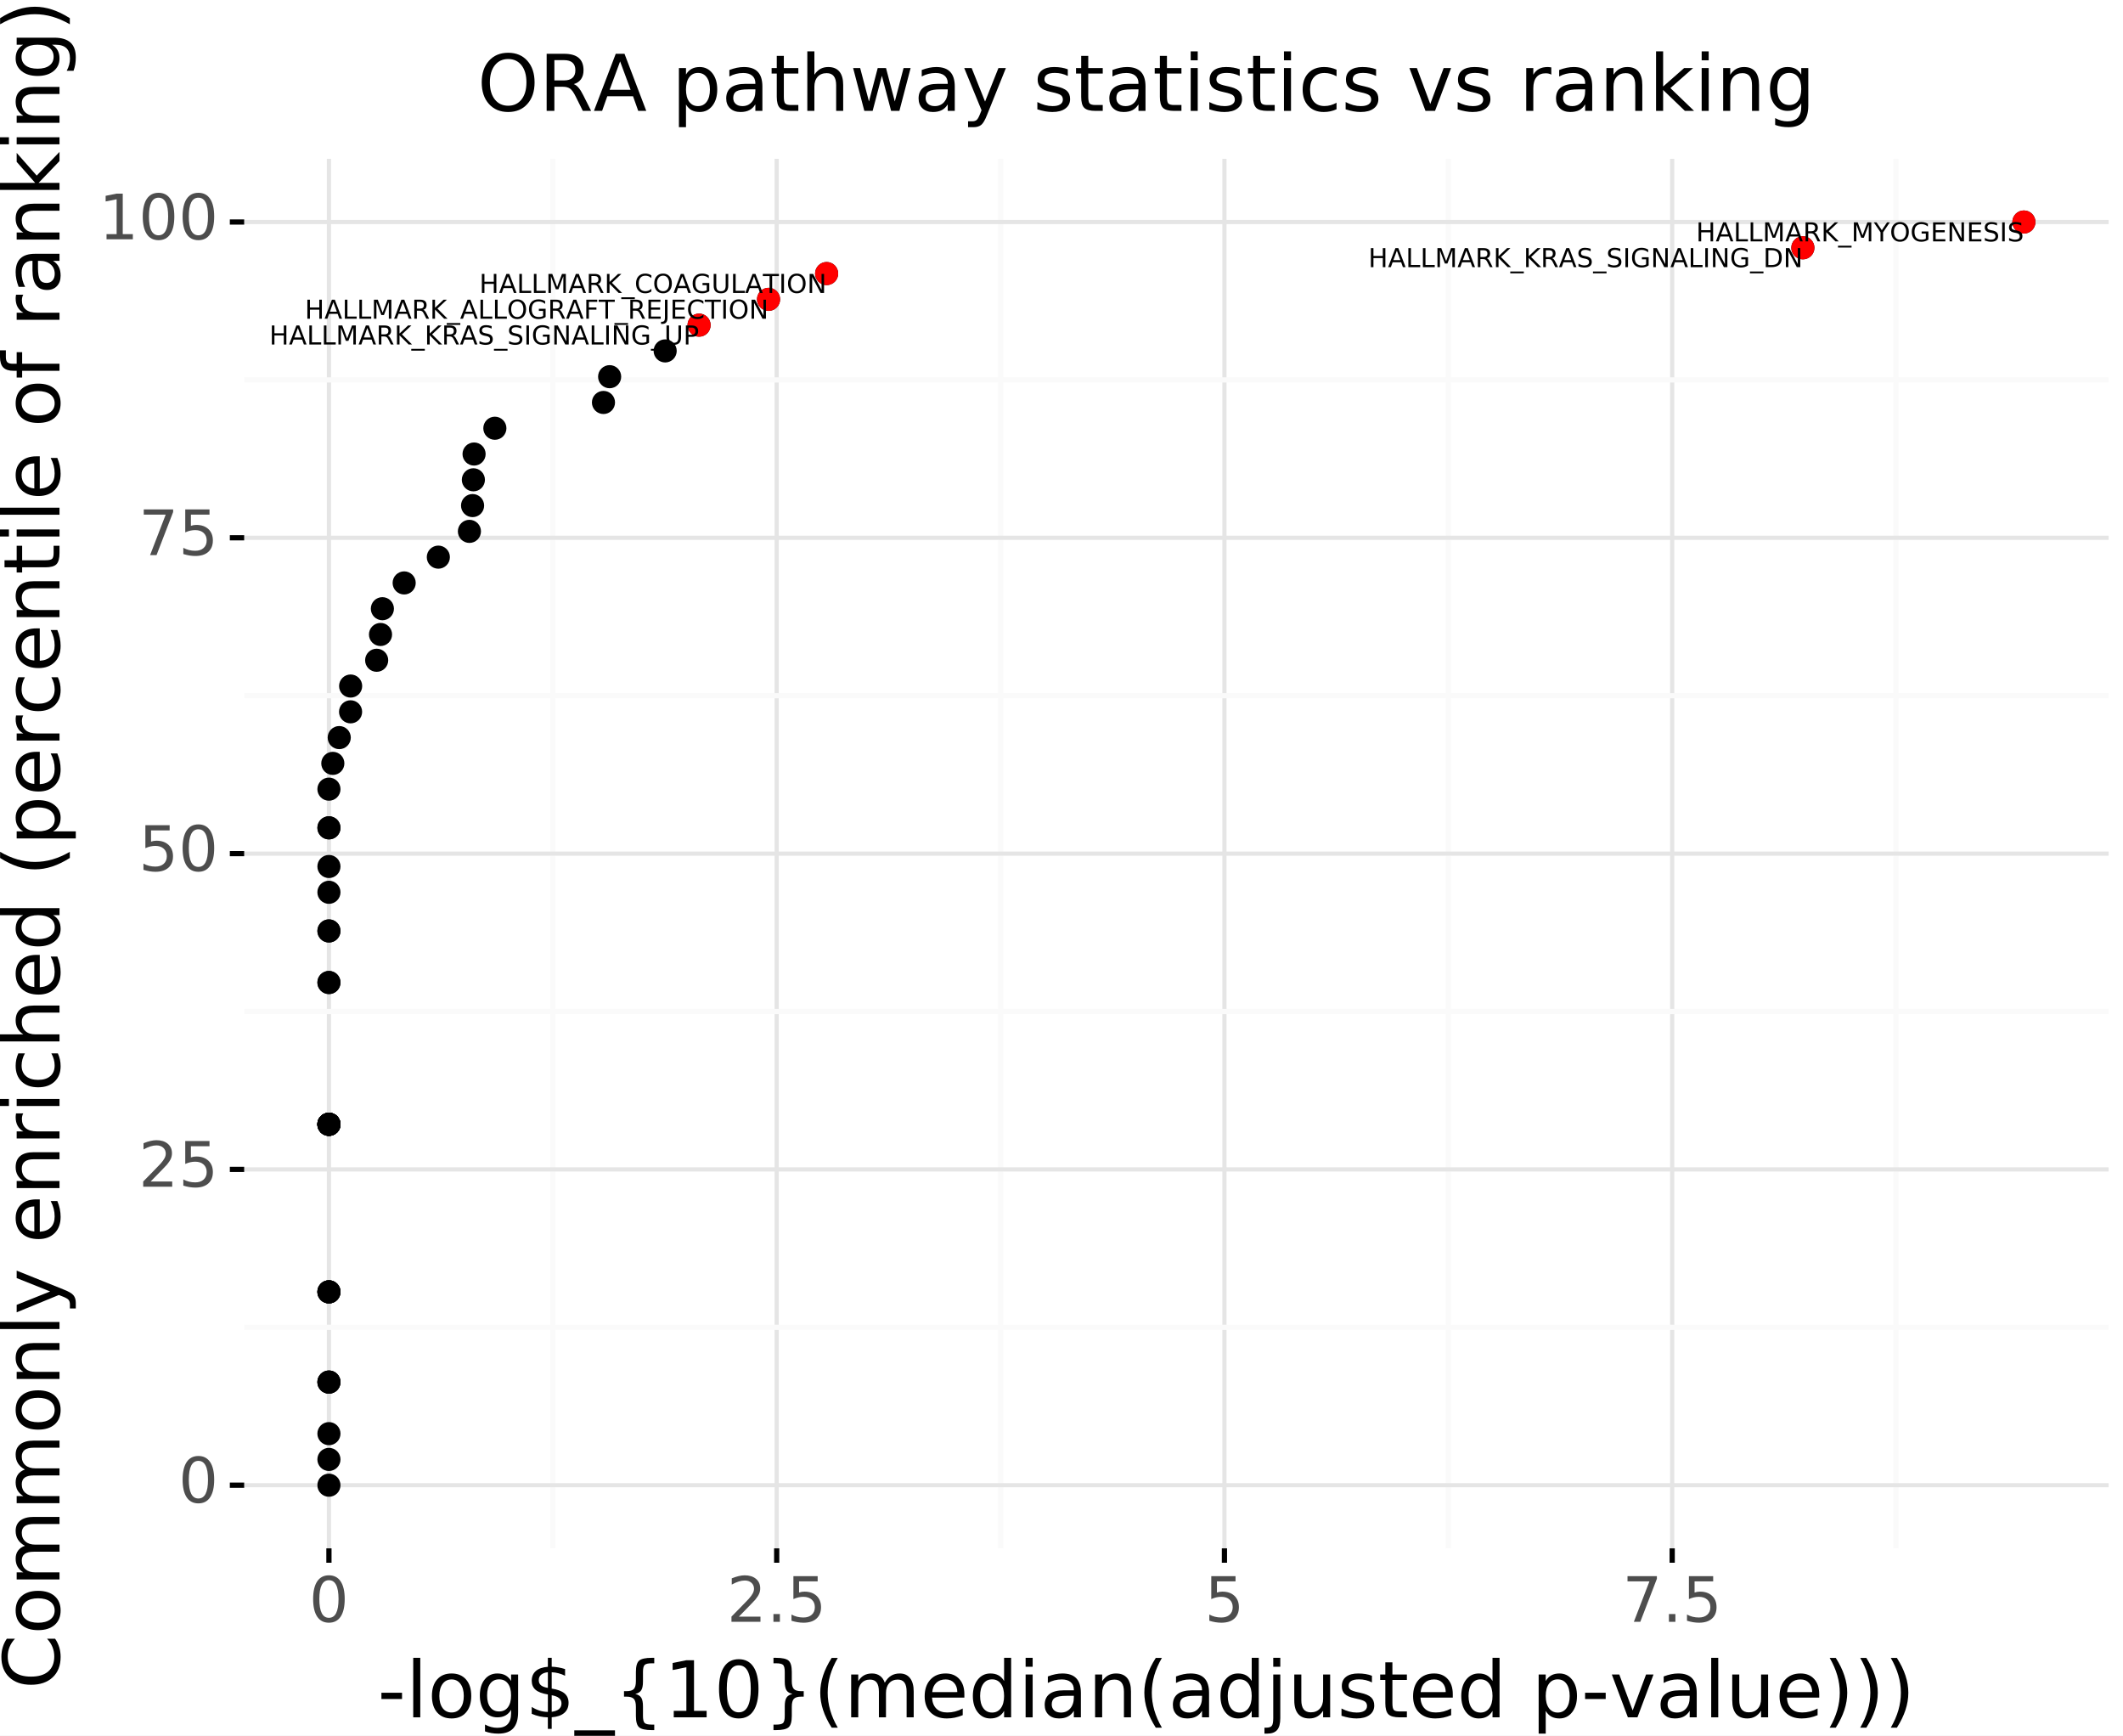 <?xml version="1.0" encoding="utf-8" standalone="no"?>
<!DOCTYPE svg PUBLIC "-//W3C//DTD SVG 1.1//EN"
  "http://www.w3.org/Graphics/SVG/1.1/DTD/svg11.dtd">
<!-- Created with matplotlib (https://matplotlib.org/) -->
<svg height="332.433pt" version="1.1" viewBox="0 0 406.642 332.433" width="406.642pt" xmlns="http://www.w3.org/2000/svg" xmlns:xlink="http://www.w3.org/1999/xlink">
 <rect x="0" y="0" width="406.642" height="332.433" fill="#333333" stroke="none"/>
 <defs>
  <style type="text/css">
*{stroke-linecap:butt;stroke-linejoin:round;}
  </style>
 </defs>
 <g id="figure_1">
  <g id="patch_1">
   <path d="M 0 332.433
L 406.642 332.433
L 406.642 0
L 0 0
z
" style="fill:#ffffff;stroke:#ffffff;stroke-linejoin:miter;"/>
  </g>
  <g id="axes_1">
   <g id="patch_2">
    <path d="M 46.772 296.534
L 403.892 296.534
L 403.892 30.422
L 46.772 30.422
z
" style="fill:none;"/>
   </g>
   <g id="matplotlib.axis_1">
    <g id="xtick_1">
     <g id="line2d_1">
      <path clip-path="url(#p31c7bb18fc)" d="M 63.005 296.534
L 63.005 30.422
" style="fill:none;stroke:#e5e5e5;stroke-width:0.8;"/>
     </g>
     <g id="line2d_2">
      <path d="M 63.005 296.534
" style="fill:none;stroke:#000000;stroke-width:1.5;"/>
      <defs>
       <path d="M 0 0
L 0 2.75
" id="m69a540091e" style="stroke:#000000;"/>
      </defs>
      <g>
       <use style="stroke:#000000;" x="63.005" xlink:href="#m69a540091e" y="296.534"/>
      </g>
     </g>
     <g id="text_1">
      <!-- 0 -->
      <defs>
       <path d="M 31.781 66.406
Q 24.172 66.406 20.328 58.906
Q 16.5 51.422 16.5 36.375
Q 16.5 21.391 20.328 13.891
Q 24.172 6.391 31.781 6.391
Q 39.453 6.391 43.281 13.891
Q 47.125 21.391 47.125 36.375
Q 47.125 51.422 43.281 58.906
Q 39.453 66.406 31.781 66.406
z
M 31.781 74.219
Q 44.047 74.219 50.516 64.516
Q 56.984 54.828 56.984 36.375
Q 56.984 17.969 50.516 8.266
Q 44.047 -1.422 31.781 -1.422
Q 19.531 -1.422 13.062 8.266
Q 6.594 17.969 6.594 36.375
Q 6.594 54.828 13.062 64.516
Q 19.531 74.219 31.781 74.219
z
" id="DejaVuSans-48"/>
      </defs>
      <g style="fill:#4d4d4d;" transform="translate(59.187 310.603)scale(0.12 -0.12)">
       <use xlink:href="#DejaVuSans-48"/>
      </g>
     </g>
    </g>
    <g id="xtick_2">
     <g id="line2d_3">
      <path clip-path="url(#p31c7bb18fc)" d="M 148.768 296.534
L 148.768 30.422
" style="fill:none;stroke:#e5e5e5;stroke-width:0.8;"/>
     </g>
     <g id="line2d_4">
      <path d="M 148.768 296.534
" style="fill:none;stroke:#000000;stroke-width:1.5;"/>
      <g>
       <use style="stroke:#000000;" x="148.768" xlink:href="#m69a540091e" y="296.534"/>
      </g>
     </g>
     <g id="text_2">
      <!-- 2.5 -->
      <defs>
       <path d="M 19.188 8.297
L 53.609 8.297
L 53.609 0
L 7.328 0
L 7.328 8.297
Q 12.938 14.109 22.625 23.891
Q 32.328 33.688 34.812 36.531
Q 39.547 41.844 41.422 45.531
Q 43.312 49.219 43.312 52.781
Q 43.312 58.594 39.234 62.25
Q 35.156 65.922 28.609 65.922
Q 23.969 65.922 18.812 64.312
Q 13.672 62.703 7.812 59.422
L 7.812 69.391
Q 13.766 71.781 18.938 73
Q 24.125 74.219 28.422 74.219
Q 39.75 74.219 46.484 68.547
Q 53.219 62.891 53.219 53.422
Q 53.219 48.922 51.531 44.891
Q 49.859 40.875 45.406 35.406
Q 44.188 33.984 37.641 27.219
Q 31.109 20.453 19.188 8.297
z
" id="DejaVuSans-50"/>
       <path d="M 10.688 12.406
L 21 12.406
L 21 0
L 10.688 0
z
" id="DejaVuSans-46"/>
       <path d="M 10.797 72.906
L 49.516 72.906
L 49.516 64.594
L 19.828 64.594
L 19.828 46.734
Q 21.969 47.469 24.109 47.828
Q 26.266 48.188 28.422 48.188
Q 40.625 48.188 47.75 41.5
Q 54.891 34.812 54.891 23.391
Q 54.891 11.625 47.562 5.094
Q 40.234 -1.422 26.906 -1.422
Q 22.312 -1.422 17.547 -0.641
Q 12.797 0.141 7.719 1.703
L 7.719 11.625
Q 12.109 9.234 16.797 8.062
Q 21.484 6.891 26.703 6.891
Q 35.156 6.891 40.078 11.328
Q 45.016 15.766 45.016 23.391
Q 45.016 31 40.078 35.438
Q 35.156 39.891 26.703 39.891
Q 22.75 39.891 18.812 39.016
Q 14.891 38.141 10.797 36.281
z
" id="DejaVuSans-53"/>
      </defs>
      <g style="fill:#4d4d4d;" transform="translate(139.226 310.603)scale(0.12 -0.12)">
       <use xlink:href="#DejaVuSans-50"/>
       <use x="63.623" xlink:href="#DejaVuSans-46"/>
       <use x="95.41" xlink:href="#DejaVuSans-53"/>
      </g>
     </g>
    </g>
    <g id="xtick_3">
     <g id="line2d_5">
      <path clip-path="url(#p31c7bb18fc)" d="M 234.531 296.534
L 234.531 30.422
" style="fill:none;stroke:#e5e5e5;stroke-width:0.8;"/>
     </g>
     <g id="line2d_6">
      <path d="M 234.531 296.534
" style="fill:none;stroke:#000000;stroke-width:1.5;"/>
      <g>
       <use style="stroke:#000000;" x="234.531" xlink:href="#m69a540091e" y="296.534"/>
      </g>
     </g>
     <g id="text_3">
      <!-- 5 -->
      <g style="fill:#4d4d4d;" transform="translate(230.713 310.603)scale(0.12 -0.12)">
       <use xlink:href="#DejaVuSans-53"/>
      </g>
     </g>
    </g>
    <g id="xtick_4">
     <g id="line2d_7">
      <path clip-path="url(#p31c7bb18fc)" d="M 320.294 296.534
L 320.294 30.422
" style="fill:none;stroke:#e5e5e5;stroke-width:0.8;"/>
     </g>
     <g id="line2d_8">
      <path d="M 320.294 296.534
" style="fill:none;stroke:#000000;stroke-width:1.5;"/>
      <g>
       <use style="stroke:#000000;" x="320.294" xlink:href="#m69a540091e" y="296.534"/>
      </g>
     </g>
     <g id="text_4">
      <!-- 7.5 -->
      <defs>
       <path d="M 8.203 72.906
L 55.078 72.906
L 55.078 68.703
L 28.609 0
L 18.312 0
L 43.219 64.594
L 8.203 64.594
z
" id="DejaVuSans-55"/>
      </defs>
      <g style="fill:#4d4d4d;" transform="translate(310.752 310.603)scale(0.12 -0.12)">
       <use xlink:href="#DejaVuSans-55"/>
       <use x="63.623" xlink:href="#DejaVuSans-46"/>
       <use x="95.41" xlink:href="#DejaVuSans-53"/>
      </g>
     </g>
    </g>
    <g id="xtick_5">
     <g id="line2d_9">
      <path clip-path="url(#p31c7bb18fc)" d="M 105.886 296.534
L 105.886 30.422
" style="fill:none;stroke:#fafafa;"/>
     </g>
     <g id="line2d_10">
      <path d="M 105.886 296.534
" style="fill:none;stroke:#000000;stroke-width:1.5;"/>
     </g>
    </g>
    <g id="xtick_6">
     <g id="line2d_11">
      <path clip-path="url(#p31c7bb18fc)" d="M 191.649 296.534
L 191.649 30.422
" style="fill:none;stroke:#fafafa;"/>
     </g>
     <g id="line2d_12">
      <path d="M 191.649 296.534
" style="fill:none;stroke:#000000;stroke-width:1.5;"/>
     </g>
    </g>
    <g id="xtick_7">
     <g id="line2d_13">
      <path clip-path="url(#p31c7bb18fc)" d="M 277.412 296.534
L 277.412 30.422
" style="fill:none;stroke:#fafafa;"/>
     </g>
     <g id="line2d_14">
      <path d="M 277.412 296.534
" style="fill:none;stroke:#000000;stroke-width:1.5;"/>
     </g>
    </g>
    <g id="xtick_8">
     <g id="line2d_15">
      <path clip-path="url(#p31c7bb18fc)" d="M 363.175 296.534
L 363.175 30.422
" style="fill:none;stroke:#fafafa;"/>
     </g>
     <g id="line2d_16">
      <path d="M 363.175 296.534
" style="fill:none;stroke:#000000;stroke-width:1.5;"/>
     </g>
    </g>
    <g id="text_5">
     <!-- -log$_{10}(median(adjusted p-value))) -->
     <defs>
      <path d="M 4.891 31.391
L 31.203 31.391
L 31.203 23.391
L 4.891 23.391
z
" id="DejaVuSans-45"/>
      <path d="M 9.422 75.984
L 18.406 75.984
L 18.406 0
L 9.422 0
z
" id="DejaVuSans-108"/>
      <path d="M 30.609 48.391
Q 23.391 48.391 19.188 42.75
Q 14.984 37.109 14.984 27.297
Q 14.984 17.484 19.156 11.844
Q 23.344 6.203 30.609 6.203
Q 37.797 6.203 41.984 11.859
Q 46.188 17.531 46.188 27.297
Q 46.188 37.016 41.984 42.703
Q 37.797 48.391 30.609 48.391
z
M 30.609 56
Q 42.328 56 49.016 48.375
Q 55.719 40.766 55.719 27.297
Q 55.719 13.875 49.016 6.219
Q 42.328 -1.422 30.609 -1.422
Q 18.844 -1.422 12.172 6.219
Q 5.516 13.875 5.516 27.297
Q 5.516 40.766 12.172 48.375
Q 18.844 56 30.609 56
z
" id="DejaVuSans-111"/>
      <path d="M 45.406 27.984
Q 45.406 37.75 41.375 43.109
Q 37.359 48.484 30.078 48.484
Q 22.859 48.484 18.828 43.109
Q 14.797 37.75 14.797 27.984
Q 14.797 18.266 18.828 12.891
Q 22.859 7.516 30.078 7.516
Q 37.359 7.516 41.375 12.891
Q 45.406 18.266 45.406 27.984
z
M 54.391 6.781
Q 54.391 -7.172 48.188 -13.984
Q 42 -20.797 29.203 -20.797
Q 24.469 -20.797 20.266 -20.094
Q 16.062 -19.391 12.109 -17.922
L 12.109 -9.188
Q 16.062 -11.328 19.922 -12.344
Q 23.781 -13.375 27.781 -13.375
Q 36.625 -13.375 41.016 -8.766
Q 45.406 -4.156 45.406 5.172
L 45.406 9.625
Q 42.625 4.781 38.281 2.391
Q 33.938 0 27.875 0
Q 17.828 0 11.672 7.656
Q 5.516 15.328 5.516 27.984
Q 5.516 40.672 11.672 48.328
Q 17.828 56 27.875 56
Q 33.938 56 38.281 53.609
Q 42.625 51.219 45.406 46.391
L 45.406 54.688
L 54.391 54.688
z
" id="DejaVuSans-103"/>
      <path d="M 33.797 -14.703
L 28.906 -14.703
L 28.859 0
Q 23.734 0.094 18.609 1.188
Q 13.484 2.297 8.297 4.5
L 8.297 13.281
Q 13.281 10.156 18.375 8.562
Q 23.484 6.984 28.906 6.938
L 28.906 29.203
Q 18.109 30.953 13.203 35.156
Q 8.297 39.359 8.297 46.688
Q 8.297 54.641 13.625 59.219
Q 18.953 63.812 28.906 64.5
L 28.906 75.984
L 33.797 75.984
L 33.797 64.656
Q 38.328 64.453 42.578 63.688
Q 46.828 62.938 50.875 61.625
L 50.875 53.078
Q 46.828 55.125 42.547 56.25
Q 38.281 57.375 33.797 57.562
L 33.797 36.719
Q 44.875 35.016 50.094 30.609
Q 55.328 26.219 55.328 18.609
Q 55.328 10.359 49.781 5.594
Q 44.234 0.828 33.797 0.094
z
M 28.906 37.594
L 28.906 57.625
Q 23.25 56.984 20.266 54.391
Q 17.281 51.812 17.281 47.516
Q 17.281 43.312 20.031 40.969
Q 22.797 38.625 28.906 37.594
z
M 33.797 28.219
L 33.797 7.078
Q 39.984 7.906 43.141 10.594
Q 46.297 13.281 46.297 17.672
Q 46.297 21.969 43.281 24.5
Q 40.281 27.047 33.797 28.219
z
" id="DejaVuSans-36"/>
      <path d="M 50.984 -16.609
L 50.984 -23.578
L -0.984 -23.578
L -0.984 -16.609
z
" id="DejaVuSans-95"/>
      <path d="M 51.125 -9.281
L 51.125 -16.312
L 48.094 -16.312
Q 35.938 -16.312 31.812 -12.688
Q 27.688 -9.078 27.688 1.703
L 27.688 13.375
Q 27.688 20.75 25.047 23.578
Q 22.406 26.422 15.484 26.422
L 12.5 26.422
L 12.5 33.406
L 15.484 33.406
Q 22.469 33.406 25.078 36.203
Q 27.688 39.016 27.688 46.297
L 27.688 58.016
Q 27.688 68.797 31.812 72.391
Q 35.938 75.984 48.094 75.984
L 51.125 75.984
L 51.125 69
L 47.797 69
Q 40.922 69 38.812 66.844
Q 36.719 64.703 36.719 57.812
L 36.719 45.703
Q 36.719 38.031 34.5 34.562
Q 32.281 31.109 26.906 29.891
Q 32.328 28.562 34.516 25.094
Q 36.719 21.625 36.719 14.016
L 36.719 1.906
Q 36.719 -4.984 38.812 -7.125
Q 40.922 -9.281 47.797 -9.281
z
" id="DejaVuSans-123"/>
      <path d="M 12.406 8.297
L 28.516 8.297
L 28.516 63.922
L 10.984 60.406
L 10.984 69.391
L 28.422 72.906
L 38.281 72.906
L 38.281 8.297
L 54.391 8.297
L 54.391 0
L 12.406 0
z
" id="DejaVuSans-49"/>
      <path d="M 12.5 -9.281
L 15.922 -9.281
Q 22.75 -9.281 24.828 -7.172
Q 26.906 -5.078 26.906 1.906
L 26.906 14.016
Q 26.906 21.625 29.094 25.094
Q 31.297 28.562 36.719 29.891
Q 31.297 31.109 29.094 34.562
Q 26.906 38.031 26.906 45.703
L 26.906 57.812
Q 26.906 64.75 24.828 66.875
Q 22.75 69 15.922 69
L 12.5 69
L 12.5 75.984
L 15.578 75.984
Q 27.734 75.984 31.812 72.391
Q 35.891 68.797 35.891 58.016
L 35.891 46.297
Q 35.891 39.016 38.516 36.203
Q 41.156 33.406 48.094 33.406
L 51.125 33.406
L 51.125 26.422
L 48.094 26.422
Q 41.156 26.422 38.516 23.578
Q 35.891 20.75 35.891 13.375
L 35.891 1.703
Q 35.891 -9.078 31.812 -12.688
Q 27.734 -16.312 15.578 -16.312
L 12.5 -16.312
z
" id="DejaVuSans-125"/>
      <path d="M 31 75.875
Q 24.469 64.656 21.281 53.656
Q 18.109 42.672 18.109 31.391
Q 18.109 20.125 21.312 9.062
Q 24.516 -2 31 -13.188
L 23.188 -13.188
Q 15.875 -1.703 12.234 9.375
Q 8.594 20.453 8.594 31.391
Q 8.594 42.281 12.203 53.312
Q 15.828 64.359 23.188 75.875
z
" id="DejaVuSans-40"/>
      <path d="M 52 44.188
Q 55.375 50.25 60.062 53.125
Q 64.75 56 71.094 56
Q 79.641 56 84.281 50.016
Q 88.922 44.047 88.922 33.016
L 88.922 0
L 79.891 0
L 79.891 32.719
Q 79.891 40.578 77.094 44.375
Q 74.312 48.188 68.609 48.188
Q 61.625 48.188 57.562 43.547
Q 53.516 38.922 53.516 30.906
L 53.516 0
L 44.484 0
L 44.484 32.719
Q 44.484 40.625 41.703 44.406
Q 38.922 48.188 33.109 48.188
Q 26.219 48.188 22.156 43.531
Q 18.109 38.875 18.109 30.906
L 18.109 0
L 9.078 0
L 9.078 54.688
L 18.109 54.688
L 18.109 46.188
Q 21.188 51.219 25.484 53.609
Q 29.781 56 35.688 56
Q 41.656 56 45.828 52.969
Q 50 49.953 52 44.188
z
" id="DejaVuSans-109"/>
      <path d="M 56.203 29.594
L 56.203 25.203
L 14.891 25.203
Q 15.484 15.922 20.484 11.062
Q 25.484 6.203 34.422 6.203
Q 39.594 6.203 44.453 7.469
Q 49.312 8.734 54.109 11.281
L 54.109 2.781
Q 49.266 0.734 44.188 -0.344
Q 39.109 -1.422 33.891 -1.422
Q 20.797 -1.422 13.156 6.188
Q 5.516 13.812 5.516 26.812
Q 5.516 40.234 12.766 48.109
Q 20.016 56 32.328 56
Q 43.359 56 49.781 48.891
Q 56.203 41.797 56.203 29.594
z
M 47.219 32.234
Q 47.125 39.594 43.094 43.984
Q 39.062 48.391 32.422 48.391
Q 24.906 48.391 20.391 44.141
Q 15.875 39.891 15.188 32.172
z
" id="DejaVuSans-101"/>
      <path d="M 45.406 46.391
L 45.406 75.984
L 54.391 75.984
L 54.391 0
L 45.406 0
L 45.406 8.203
Q 42.578 3.328 38.25 0.953
Q 33.938 -1.422 27.875 -1.422
Q 17.969 -1.422 11.734 6.484
Q 5.516 14.406 5.516 27.297
Q 5.516 40.188 11.734 48.094
Q 17.969 56 27.875 56
Q 33.938 56 38.25 53.625
Q 42.578 51.266 45.406 46.391
z
M 14.797 27.297
Q 14.797 17.391 18.875 11.75
Q 22.953 6.109 30.078 6.109
Q 37.203 6.109 41.297 11.75
Q 45.406 17.391 45.406 27.297
Q 45.406 37.203 41.297 42.844
Q 37.203 48.484 30.078 48.484
Q 22.953 48.484 18.875 42.844
Q 14.797 37.203 14.797 27.297
z
" id="DejaVuSans-100"/>
      <path d="M 9.422 54.688
L 18.406 54.688
L 18.406 0
L 9.422 0
z
M 9.422 75.984
L 18.406 75.984
L 18.406 64.594
L 9.422 64.594
z
" id="DejaVuSans-105"/>
      <path d="M 34.281 27.484
Q 23.391 27.484 19.188 25
Q 14.984 22.516 14.984 16.5
Q 14.984 11.719 18.141 8.906
Q 21.297 6.109 26.703 6.109
Q 34.188 6.109 38.703 11.406
Q 43.219 16.703 43.219 25.484
L 43.219 27.484
z
M 52.203 31.203
L 52.203 0
L 43.219 0
L 43.219 8.297
Q 40.141 3.328 35.547 0.953
Q 30.953 -1.422 24.312 -1.422
Q 15.922 -1.422 10.953 3.297
Q 6 8.016 6 15.922
Q 6 25.141 12.172 29.828
Q 18.359 34.516 30.609 34.516
L 43.219 34.516
L 43.219 35.406
Q 43.219 41.609 39.141 45
Q 35.062 48.391 27.688 48.391
Q 23 48.391 18.547 47.266
Q 14.109 46.141 10.016 43.891
L 10.016 52.203
Q 14.938 54.109 19.578 55.047
Q 24.219 56 28.609 56
Q 40.484 56 46.344 49.844
Q 52.203 43.703 52.203 31.203
z
" id="DejaVuSans-97"/>
      <path d="M 54.891 33.016
L 54.891 0
L 45.906 0
L 45.906 32.719
Q 45.906 40.484 42.875 44.328
Q 39.844 48.188 33.797 48.188
Q 26.516 48.188 22.312 43.547
Q 18.109 38.922 18.109 30.906
L 18.109 0
L 9.078 0
L 9.078 54.688
L 18.109 54.688
L 18.109 46.188
Q 21.344 51.125 25.703 53.562
Q 30.078 56 35.797 56
Q 45.219 56 50.047 50.172
Q 54.891 44.344 54.891 33.016
z
" id="DejaVuSans-110"/>
      <path d="M 9.422 54.688
L 18.406 54.688
L 18.406 -0.984
Q 18.406 -11.422 14.422 -16.109
Q 10.453 -20.797 1.609 -20.797
L -1.812 -20.797
L -1.812 -13.188
L 0.594 -13.188
Q 5.719 -13.188 7.562 -10.812
Q 9.422 -8.453 9.422 -0.984
z
M 9.422 75.984
L 18.406 75.984
L 18.406 64.594
L 9.422 64.594
z
" id="DejaVuSans-106"/>
      <path d="M 8.5 21.578
L 8.5 54.688
L 17.484 54.688
L 17.484 21.922
Q 17.484 14.156 20.5 10.266
Q 23.531 6.391 29.594 6.391
Q 36.859 6.391 41.078 11.031
Q 45.312 15.672 45.312 23.688
L 45.312 54.688
L 54.297 54.688
L 54.297 0
L 45.312 0
L 45.312 8.406
Q 42.047 3.422 37.719 1
Q 33.406 -1.422 27.688 -1.422
Q 18.266 -1.422 13.375 4.438
Q 8.5 10.297 8.5 21.578
z
M 31.109 56
z
" id="DejaVuSans-117"/>
      <path d="M 44.281 53.078
L 44.281 44.578
Q 40.484 46.531 36.375 47.5
Q 32.281 48.484 27.875 48.484
Q 21.188 48.484 17.844 46.438
Q 14.5 44.391 14.5 40.281
Q 14.5 37.156 16.891 35.375
Q 19.281 33.594 26.516 31.984
L 29.594 31.297
Q 39.156 29.25 43.188 25.516
Q 47.219 21.781 47.219 15.094
Q 47.219 7.469 41.188 3.016
Q 35.156 -1.422 24.609 -1.422
Q 20.219 -1.422 15.453 -0.562
Q 10.688 0.297 5.422 2
L 5.422 11.281
Q 10.406 8.688 15.234 7.391
Q 20.062 6.109 24.812 6.109
Q 31.156 6.109 34.562 8.281
Q 37.984 10.453 37.984 14.406
Q 37.984 18.062 35.516 20.016
Q 33.062 21.969 24.703 23.781
L 21.578 24.516
Q 13.234 26.266 9.516 29.906
Q 5.812 33.547 5.812 39.891
Q 5.812 47.609 11.281 51.797
Q 16.75 56 26.812 56
Q 31.781 56 36.172 55.266
Q 40.578 54.547 44.281 53.078
z
" id="DejaVuSans-115"/>
      <path d="M 18.312 70.219
L 18.312 54.688
L 36.812 54.688
L 36.812 47.703
L 18.312 47.703
L 18.312 18.016
Q 18.312 11.328 20.141 9.422
Q 21.969 7.516 27.594 7.516
L 36.812 7.516
L 36.812 0
L 27.594 0
Q 17.188 0 13.234 3.875
Q 9.281 7.766 9.281 18.016
L 9.281 47.703
L 2.688 47.703
L 2.688 54.688
L 9.281 54.688
L 9.281 70.219
z
" id="DejaVuSans-116"/>
      <path id="DejaVuSans-32"/>
      <path d="M 18.109 8.203
L 18.109 -20.797
L 9.078 -20.797
L 9.078 54.688
L 18.109 54.688
L 18.109 46.391
Q 20.953 51.266 25.266 53.625
Q 29.594 56 35.594 56
Q 45.562 56 51.781 48.094
Q 58.016 40.188 58.016 27.297
Q 58.016 14.406 51.781 6.484
Q 45.562 -1.422 35.594 -1.422
Q 29.594 -1.422 25.266 0.953
Q 20.953 3.328 18.109 8.203
z
M 48.688 27.297
Q 48.688 37.203 44.609 42.844
Q 40.531 48.484 33.406 48.484
Q 26.266 48.484 22.188 42.844
Q 18.109 37.203 18.109 27.297
Q 18.109 17.391 22.188 11.75
Q 26.266 6.109 33.406 6.109
Q 40.531 6.109 44.609 11.75
Q 48.688 17.391 48.688 27.297
z
" id="DejaVuSans-112"/>
      <path d="M 2.984 54.688
L 12.5 54.688
L 29.594 8.797
L 46.688 54.688
L 56.203 54.688
L 35.688 0
L 23.484 0
z
" id="DejaVuSans-118"/>
      <path d="M 8.016 75.875
L 15.828 75.875
Q 23.141 64.359 26.781 53.312
Q 30.422 42.281 30.422 31.391
Q 30.422 20.453 26.781 9.375
Q 23.141 -1.703 15.828 -13.188
L 8.016 -13.188
Q 14.5 -2 17.703 9.062
Q 20.906 20.125 20.906 31.391
Q 20.906 42.672 17.703 53.656
Q 14.5 64.656 8.016 75.875
z
" id="DejaVuSans-41"/>
     </defs>
     <g transform="translate(72.325 328.896)scale(0.15 -0.15)">
      <use xlink:href="#DejaVuSans-45"/>
      <use x="36.084" xlink:href="#DejaVuSans-108"/>
      <use x="63.867" xlink:href="#DejaVuSans-111"/>
      <use x="125.049" xlink:href="#DejaVuSans-103"/>
      <use x="188.525" xlink:href="#DejaVuSans-36"/>
      <use x="252.148" xlink:href="#DejaVuSans-95"/>
      <use x="302.148" xlink:href="#DejaVuSans-123"/>
      <use x="365.771" xlink:href="#DejaVuSans-49"/>
      <use x="429.395" xlink:href="#DejaVuSans-48"/>
      <use x="493.018" xlink:href="#DejaVuSans-125"/>
      <use x="556.641" xlink:href="#DejaVuSans-40"/>
      <use x="595.654" xlink:href="#DejaVuSans-109"/>
      <use x="693.066" xlink:href="#DejaVuSans-101"/>
      <use x="754.59" xlink:href="#DejaVuSans-100"/>
      <use x="818.066" xlink:href="#DejaVuSans-105"/>
      <use x="845.85" xlink:href="#DejaVuSans-97"/>
      <use x="907.129" xlink:href="#DejaVuSans-110"/>
      <use x="970.508" xlink:href="#DejaVuSans-40"/>
      <use x="1009.521" xlink:href="#DejaVuSans-97"/>
      <use x="1070.801" xlink:href="#DejaVuSans-100"/>
      <use x="1134.277" xlink:href="#DejaVuSans-106"/>
      <use x="1162.061" xlink:href="#DejaVuSans-117"/>
      <use x="1225.439" xlink:href="#DejaVuSans-115"/>
      <use x="1277.539" xlink:href="#DejaVuSans-116"/>
      <use x="1316.748" xlink:href="#DejaVuSans-101"/>
      <use x="1378.271" xlink:href="#DejaVuSans-100"/>
      <use x="1441.748" xlink:href="#DejaVuSans-32"/>
      <use x="1473.535" xlink:href="#DejaVuSans-112"/>
      <use x="1537.012" xlink:href="#DejaVuSans-45"/>
      <use x="1573.064" xlink:href="#DejaVuSans-118"/>
      <use x="1632.244" xlink:href="#DejaVuSans-97"/>
      <use x="1693.523" xlink:href="#DejaVuSans-108"/>
      <use x="1721.307" xlink:href="#DejaVuSans-117"/>
      <use x="1784.686" xlink:href="#DejaVuSans-101"/>
      <use x="1846.209" xlink:href="#DejaVuSans-41"/>
      <use x="1885.223" xlink:href="#DejaVuSans-41"/>
      <use x="1924.236" xlink:href="#DejaVuSans-41"/>
     </g>
    </g>
   </g>
   <g id="matplotlib.axis_2">
    <g id="ytick_1">
     <g id="line2d_17">
      <path clip-path="url(#p31c7bb18fc)" d="M 46.772 284.438
L 403.892 284.438
" style="fill:none;stroke:#e5e5e5;stroke-width:0.8;"/>
     </g>
     <g id="line2d_18">
      <path d="M 46.772 284.438
" style="fill:none;stroke:#000000;stroke-width:1.5;"/>
      <defs>
       <path d="M 0 0
L -2.75 0
" id="mee8477f270" style="stroke:#000000;"/>
      </defs>
      <g>
       <use style="stroke:#000000;" x="46.772" xlink:href="#mee8477f270" y="284.438"/>
      </g>
     </g>
     <g id="text_6">
      <!-- 0 -->
      <g style="fill:#4d4d4d;" transform="translate(34.187 287.75)scale(0.12 -0.12)">
       <use xlink:href="#DejaVuSans-48"/>
      </g>
     </g>
    </g>
    <g id="ytick_2">
     <g id="line2d_19">
      <path clip-path="url(#p31c7bb18fc)" d="M 46.772 223.958
L 403.892 223.958
" style="fill:none;stroke:#e5e5e5;stroke-width:0.8;"/>
     </g>
     <g id="line2d_20">
      <path d="M 46.772 223.958
" style="fill:none;stroke:#000000;stroke-width:1.5;"/>
      <g>
       <use style="stroke:#000000;" x="46.772" xlink:href="#mee8477f270" y="223.958"/>
      </g>
     </g>
     <g id="text_7">
      <!-- 25 -->
      <g style="fill:#4d4d4d;" transform="translate(26.552 227.27)scale(0.12 -0.12)">
       <use xlink:href="#DejaVuSans-50"/>
       <use x="63.623" xlink:href="#DejaVuSans-53"/>
      </g>
     </g>
    </g>
    <g id="ytick_3">
     <g id="line2d_21">
      <path clip-path="url(#p31c7bb18fc)" d="M 46.772 163.478
L 403.892 163.478
" style="fill:none;stroke:#e5e5e5;stroke-width:0.8;"/>
     </g>
     <g id="line2d_22">
      <path d="M 46.772 163.478
" style="fill:none;stroke:#000000;stroke-width:1.5;"/>
      <g>
       <use style="stroke:#000000;" x="46.772" xlink:href="#mee8477f270" y="163.478"/>
      </g>
     </g>
     <g id="text_8">
      <!-- 50 -->
      <g style="fill:#4d4d4d;" transform="translate(26.552 166.79)scale(0.12 -0.12)">
       <use xlink:href="#DejaVuSans-53"/>
       <use x="63.623" xlink:href="#DejaVuSans-48"/>
      </g>
     </g>
    </g>
    <g id="ytick_4">
     <g id="line2d_23">
      <path clip-path="url(#p31c7bb18fc)" d="M 46.772 102.998
L 403.892 102.998
" style="fill:none;stroke:#e5e5e5;stroke-width:0.8;"/>
     </g>
     <g id="line2d_24">
      <path d="M 46.772 102.998
" style="fill:none;stroke:#000000;stroke-width:1.5;"/>
      <g>
       <use style="stroke:#000000;" x="46.772" xlink:href="#mee8477f270" y="102.998"/>
      </g>
     </g>
     <g id="text_9">
      <!-- 75 -->
      <g style="fill:#4d4d4d;" transform="translate(26.552 106.31)scale(0.12 -0.12)">
       <use xlink:href="#DejaVuSans-55"/>
       <use x="63.623" xlink:href="#DejaVuSans-53"/>
      </g>
     </g>
    </g>
    <g id="ytick_5">
     <g id="line2d_25">
      <path clip-path="url(#p31c7bb18fc)" d="M 46.772 42.518
L 403.892 42.518
" style="fill:none;stroke:#e5e5e5;stroke-width:0.8;"/>
     </g>
     <g id="line2d_26">
      <path d="M 46.772 42.518
" style="fill:none;stroke:#000000;stroke-width:1.5;"/>
      <g>
       <use style="stroke:#000000;" x="46.772" xlink:href="#mee8477f270" y="42.518"/>
      </g>
     </g>
     <g id="text_10">
      <!-- 100 -->
      <g style="fill:#4d4d4d;" transform="translate(18.917 45.83)scale(0.12 -0.12)">
       <use xlink:href="#DejaVuSans-49"/>
       <use x="63.623" xlink:href="#DejaVuSans-48"/>
       <use x="127.246" xlink:href="#DejaVuSans-48"/>
      </g>
     </g>
    </g>
    <g id="ytick_6">
     <g id="line2d_27">
      <path clip-path="url(#p31c7bb18fc)" d="M 46.772 254.198
L 403.892 254.198
" style="fill:none;stroke:#fafafa;"/>
     </g>
     <g id="line2d_28">
      <path d="M 46.772 254.198
" style="fill:none;stroke:#000000;stroke-width:1.5;"/>
     </g>
    </g>
    <g id="ytick_7">
     <g id="line2d_29">
      <path clip-path="url(#p31c7bb18fc)" d="M 46.772 193.718
L 403.892 193.718
" style="fill:none;stroke:#fafafa;"/>
     </g>
     <g id="line2d_30">
      <path d="M 46.772 193.718
" style="fill:none;stroke:#000000;stroke-width:1.5;"/>
     </g>
    </g>
    <g id="ytick_8">
     <g id="line2d_31">
      <path clip-path="url(#p31c7bb18fc)" d="M 46.772 133.238
L 403.892 133.238
" style="fill:none;stroke:#fafafa;"/>
     </g>
     <g id="line2d_32">
      <path d="M 46.772 133.238
" style="fill:none;stroke:#000000;stroke-width:1.5;"/>
     </g>
    </g>
    <g id="ytick_9">
     <g id="line2d_33">
      <path clip-path="url(#p31c7bb18fc)" d="M 46.772 72.758
L 403.892 72.758
" style="fill:none;stroke:#fafafa;"/>
     </g>
     <g id="line2d_34">
      <path d="M 46.772 72.758
" style="fill:none;stroke:#000000;stroke-width:1.5;"/>
     </g>
    </g>
    <g id="text_11">
     <!-- Commonly enriched (percentile of ranking) -->
     <defs>
      <path d="M 64.406 67.281
L 64.406 56.891
Q 59.422 61.531 53.781 63.812
Q 48.141 66.109 41.797 66.109
Q 29.297 66.109 22.656 58.469
Q 16.016 50.828 16.016 36.375
Q 16.016 21.969 22.656 14.328
Q 29.297 6.688 41.797 6.688
Q 48.141 6.688 53.781 8.984
Q 59.422 11.281 64.406 15.922
L 64.406 5.609
Q 59.234 2.094 53.438 0.328
Q 47.656 -1.422 41.219 -1.422
Q 24.656 -1.422 15.125 8.703
Q 5.609 18.844 5.609 36.375
Q 5.609 53.953 15.125 64.078
Q 24.656 74.219 41.219 74.219
Q 47.75 74.219 53.531 72.484
Q 59.328 70.75 64.406 67.281
z
" id="DejaVuSans-67"/>
      <path d="M 32.172 -5.078
Q 28.375 -14.844 24.75 -17.812
Q 21.141 -20.797 15.094 -20.797
L 7.906 -20.797
L 7.906 -13.281
L 13.188 -13.281
Q 16.891 -13.281 18.938 -11.516
Q 21 -9.766 23.484 -3.219
L 25.094 0.875
L 2.984 54.688
L 12.5 54.688
L 29.594 11.922
L 46.688 54.688
L 56.203 54.688
z
" id="DejaVuSans-121"/>
      <path d="M 41.109 46.297
Q 39.594 47.172 37.812 47.578
Q 36.031 48 33.891 48
Q 26.266 48 22.188 43.047
Q 18.109 38.094 18.109 28.812
L 18.109 0
L 9.078 0
L 9.078 54.688
L 18.109 54.688
L 18.109 46.188
Q 20.953 51.172 25.484 53.578
Q 30.031 56 36.531 56
Q 37.453 56 38.578 55.875
Q 39.703 55.766 41.062 55.516
z
" id="DejaVuSans-114"/>
      <path d="M 48.781 52.594
L 48.781 44.188
Q 44.969 46.297 41.141 47.344
Q 37.312 48.391 33.406 48.391
Q 24.656 48.391 19.812 42.844
Q 14.984 37.312 14.984 27.297
Q 14.984 17.281 19.812 11.734
Q 24.656 6.203 33.406 6.203
Q 37.312 6.203 41.141 7.25
Q 44.969 8.297 48.781 10.406
L 48.781 2.094
Q 45.016 0.344 40.984 -0.531
Q 36.969 -1.422 32.422 -1.422
Q 20.062 -1.422 12.781 6.344
Q 5.516 14.109 5.516 27.297
Q 5.516 40.672 12.859 48.328
Q 20.219 56 33.016 56
Q 37.156 56 41.109 55.141
Q 45.062 54.297 48.781 52.594
z
" id="DejaVuSans-99"/>
      <path d="M 54.891 33.016
L 54.891 0
L 45.906 0
L 45.906 32.719
Q 45.906 40.484 42.875 44.328
Q 39.844 48.188 33.797 48.188
Q 26.516 48.188 22.312 43.547
Q 18.109 38.922 18.109 30.906
L 18.109 0
L 9.078 0
L 9.078 75.984
L 18.109 75.984
L 18.109 46.188
Q 21.344 51.125 25.703 53.562
Q 30.078 56 35.797 56
Q 45.219 56 50.047 50.172
Q 54.891 44.344 54.891 33.016
z
" id="DejaVuSans-104"/>
      <path d="M 37.109 75.984
L 37.109 68.5
L 28.516 68.5
Q 23.688 68.5 21.797 66.547
Q 19.922 64.594 19.922 59.516
L 19.922 54.688
L 34.719 54.688
L 34.719 47.703
L 19.922 47.703
L 19.922 0
L 10.891 0
L 10.891 47.703
L 2.297 47.703
L 2.297 54.688
L 10.891 54.688
L 10.891 58.5
Q 10.891 67.625 15.141 71.797
Q 19.391 75.984 28.609 75.984
z
" id="DejaVuSans-102"/>
      <path d="M 9.078 75.984
L 18.109 75.984
L 18.109 31.109
L 44.922 54.688
L 56.391 54.688
L 27.391 29.109
L 57.625 0
L 45.906 0
L 18.109 26.703
L 18.109 0
L 9.078 0
z
" id="DejaVuSans-107"/>
     </defs>
     <g transform="translate(11.398 323.501)rotate(-90)scale(0.15 -0.15)">
      <use xlink:href="#DejaVuSans-67"/>
      <use x="69.824" xlink:href="#DejaVuSans-111"/>
      <use x="131.006" xlink:href="#DejaVuSans-109"/>
      <use x="228.418" xlink:href="#DejaVuSans-109"/>
      <use x="325.83" xlink:href="#DejaVuSans-111"/>
      <use x="387.012" xlink:href="#DejaVuSans-110"/>
      <use x="450.391" xlink:href="#DejaVuSans-108"/>
      <use x="478.174" xlink:href="#DejaVuSans-121"/>
      <use x="537.354" xlink:href="#DejaVuSans-32"/>
      <use x="569.141" xlink:href="#DejaVuSans-101"/>
      <use x="630.664" xlink:href="#DejaVuSans-110"/>
      <use x="694.043" xlink:href="#DejaVuSans-114"/>
      <use x="735.156" xlink:href="#DejaVuSans-105"/>
      <use x="762.939" xlink:href="#DejaVuSans-99"/>
      <use x="817.92" xlink:href="#DejaVuSans-104"/>
      <use x="881.299" xlink:href="#DejaVuSans-101"/>
      <use x="942.822" xlink:href="#DejaVuSans-100"/>
      <use x="1006.299" xlink:href="#DejaVuSans-32"/>
      <use x="1038.086" xlink:href="#DejaVuSans-40"/>
      <use x="1077.1" xlink:href="#DejaVuSans-112"/>
      <use x="1140.576" xlink:href="#DejaVuSans-101"/>
      <use x="1202.1" xlink:href="#DejaVuSans-114"/>
      <use x="1243.182" xlink:href="#DejaVuSans-99"/>
      <use x="1298.162" xlink:href="#DejaVuSans-101"/>
      <use x="1359.686" xlink:href="#DejaVuSans-110"/>
      <use x="1423.064" xlink:href="#DejaVuSans-116"/>
      <use x="1462.273" xlink:href="#DejaVuSans-105"/>
      <use x="1490.057" xlink:href="#DejaVuSans-108"/>
      <use x="1517.84" xlink:href="#DejaVuSans-101"/>
      <use x="1579.363" xlink:href="#DejaVuSans-32"/>
      <use x="1611.15" xlink:href="#DejaVuSans-111"/>
      <use x="1672.332" xlink:href="#DejaVuSans-102"/>
      <use x="1707.537" xlink:href="#DejaVuSans-32"/>
      <use x="1739.324" xlink:href="#DejaVuSans-114"/>
      <use x="1780.438" xlink:href="#DejaVuSans-97"/>
      <use x="1841.717" xlink:href="#DejaVuSans-110"/>
      <use x="1905.096" xlink:href="#DejaVuSans-107"/>
      <use x="1963.006" xlink:href="#DejaVuSans-105"/>
      <use x="1990.789" xlink:href="#DejaVuSans-110"/>
      <use x="2054.168" xlink:href="#DejaVuSans-103"/>
      <use x="2117.645" xlink:href="#DejaVuSans-41"/>
     </g>
    </g>
   </g>
   <g id="PathCollection_1">
    <path clip-path="url(#p31c7bb18fc)" d="M 67.161 133.159
C 67.631 133.159 68.082 132.973 68.415 132.64
C 68.747 132.308 68.934 131.857 68.934 131.387
C 68.934 130.917 68.747 130.466 68.415 130.134
C 68.082 129.801 67.631 129.615 67.161 129.615
C 66.691 129.615 66.24 129.801 65.908 130.134
C 65.576 130.466 65.389 130.917 65.389 131.387
C 65.389 131.857 65.576 132.308 65.908 132.64
C 66.24 132.973 66.691 133.159 67.161 133.159
z
" style="stroke:#000000;stroke-width:0.886;"/>
    <path clip-path="url(#p31c7bb18fc)" d="M 345.323 49.228
C 345.793 49.228 346.244 49.041 346.576 48.709
C 346.908 48.376 347.095 47.926 347.095 47.456
C 347.095 46.985 346.908 46.535 346.576 46.202
C 346.244 45.87 345.793 45.683 345.323 45.683
C 344.853 45.683 344.402 45.87 344.069 46.202
C 343.737 46.535 343.55 46.985 343.55 47.456
C 343.55 47.926 343.737 48.376 344.069 48.709
C 344.402 49.041 344.853 49.228 345.323 49.228
z
" style="stroke:#000000;stroke-width:0.886;"/>
    <path clip-path="url(#p31c7bb18fc)" d="M 94.787 83.788
C 95.257 83.788 95.707 83.601 96.04 83.269
C 96.372 82.936 96.559 82.486 96.559 82.016
C 96.559 81.545 96.372 81.095 96.04 80.762
C 95.707 80.43 95.257 80.243 94.787 80.243
C 94.316 80.243 93.866 80.43 93.533 80.762
C 93.201 81.095 93.014 81.545 93.014 82.016
C 93.014 82.486 93.201 82.936 93.533 83.269
C 93.866 83.601 94.316 83.788 94.787 83.788
z
" style="stroke:#000000;stroke-width:0.886;"/>
    <path clip-path="url(#p31c7bb18fc)" d="M 387.659 44.291
C 388.13 44.291 388.58 44.104 388.913 43.772
C 389.245 43.439 389.432 42.988 389.432 42.518
C 389.432 42.048 389.245 41.597 388.913 41.265
C 388.58 40.933 388.13 40.746 387.659 40.746
C 387.189 40.746 386.739 40.933 386.406 41.265
C 386.074 41.597 385.887 42.048 385.887 42.518
C 385.887 42.988 386.074 43.439 386.406 43.772
C 386.739 44.104 387.189 44.291 387.659 44.291
z
" style="stroke:#000000;stroke-width:0.886;"/>
    <path clip-path="url(#p31c7bb18fc)" d="M 116.77 73.914
C 117.24 73.914 117.691 73.727 118.024 73.395
C 118.356 73.062 118.543 72.611 118.543 72.141
C 118.543 71.671 118.356 71.22 118.024 70.888
C 117.691 70.556 117.24 70.369 116.77 70.369
C 116.3 70.369 115.849 70.556 115.517 70.888
C 115.185 71.22 114.998 71.671 114.998 72.141
C 114.998 72.611 115.185 73.062 115.517 73.395
C 115.849 73.727 116.3 73.914 116.77 73.914
z
" style="stroke:#000000;stroke-width:0.886;"/>
    <path clip-path="url(#p31c7bb18fc)" d="M 115.59 78.851
C 116.06 78.851 116.51 78.664 116.843 78.332
C 117.175 77.999 117.362 77.548 117.362 77.078
C 117.362 76.608 117.175 76.157 116.843 75.825
C 116.51 75.493 116.06 75.306 115.59 75.306
C 115.119 75.306 114.669 75.493 114.336 75.825
C 114.004 76.157 113.817 76.608 113.817 77.078
C 113.817 77.548 114.004 77.999 114.336 78.332
C 114.669 78.664 115.119 78.851 115.59 78.851
z
" style="stroke:#000000;stroke-width:0.886;"/>
    <path clip-path="url(#p31c7bb18fc)" d="M 133.901 64.039
C 134.371 64.039 134.822 63.853 135.154 63.52
C 135.486 63.188 135.673 62.737 135.673 62.267
C 135.673 61.797 135.486 61.346 135.154 61.014
C 134.822 60.681 134.371 60.495 133.901 60.495
C 133.431 60.495 132.98 60.681 132.647 61.014
C 132.315 61.346 132.128 61.797 132.128 62.267
C 132.128 62.737 132.315 63.188 132.647 63.52
C 132.98 63.853 133.431 64.039 133.901 64.039
z
" style="stroke:#000000;stroke-width:0.886;"/>
    <path clip-path="url(#p31c7bb18fc)" d="M 72.148 128.222
C 72.618 128.222 73.069 128.036 73.401 127.703
C 73.734 127.371 73.92 126.92 73.92 126.45
C 73.92 125.98 73.734 125.529 73.401 125.197
C 73.069 124.864 72.618 124.677 72.148 124.677
C 71.678 124.677 71.227 124.864 70.895 125.197
C 70.562 125.529 70.375 125.98 70.375 126.45
C 70.375 126.92 70.562 127.371 70.895 127.703
C 71.227 128.036 71.678 128.222 72.148 128.222
z
" style="stroke:#000000;stroke-width:0.886;"/>
    <path clip-path="url(#p31c7bb18fc)" d="M 63.75 147.971
C 64.22 147.971 64.671 147.784 65.003 147.452
C 65.335 147.119 65.522 146.668 65.522 146.198
C 65.522 145.728 65.335 145.277 65.003 144.945
C 64.671 144.613 64.22 144.426 63.75 144.426
C 63.28 144.426 62.829 144.613 62.496 144.945
C 62.164 145.277 61.977 145.728 61.977 146.198
C 61.977 146.668 62.164 147.119 62.496 147.452
C 62.829 147.784 63.28 147.971 63.75 147.971
z
" style="stroke:#000000;stroke-width:0.886;"/>
    <path clip-path="url(#p31c7bb18fc)" d="M 90.672 93.662
C 91.142 93.662 91.593 93.476 91.925 93.143
C 92.257 92.811 92.444 92.36 92.444 91.89
C 92.444 91.42 92.257 90.969 91.925 90.637
C 91.593 90.304 91.142 90.117 90.672 90.117
C 90.202 90.117 89.751 90.304 89.418 90.637
C 89.086 90.969 88.899 91.42 88.899 91.89
C 88.899 92.36 89.086 92.811 89.418 93.143
C 89.751 93.476 90.202 93.662 90.672 93.662
z
" style="stroke:#000000;stroke-width:0.886;"/>
    <path clip-path="url(#p31c7bb18fc)" d="M 73.241 118.348
C 73.711 118.348 74.162 118.161 74.495 117.829
C 74.827 117.496 75.014 117.046 75.014 116.576
C 75.014 116.105 74.827 115.655 74.495 115.322
C 74.162 114.99 73.711 114.803 73.241 114.803
C 72.771 114.803 72.32 114.99 71.988 115.322
C 71.656 115.655 71.469 116.105 71.469 116.576
C 71.469 117.046 71.656 117.496 71.988 117.829
C 72.32 118.161 72.771 118.348 73.241 118.348
z
" style="stroke:#000000;stroke-width:0.886;"/>
    <path clip-path="url(#p31c7bb18fc)" d="M 63.005 249.182
C 63.475 249.182 63.926 248.996 64.258 248.663
C 64.591 248.331 64.777 247.88 64.777 247.41
C 64.777 246.94 64.591 246.489 64.258 246.157
C 63.926 245.824 63.475 245.637 63.005 245.637
C 62.535 245.637 62.084 245.824 61.752 246.157
C 61.419 246.489 61.232 246.94 61.232 247.41
C 61.232 247.88 61.419 248.331 61.752 248.663
C 62.084 248.996 62.535 249.182 63.005 249.182
z
" style="stroke:#000000;stroke-width:0.886;"/>
    <path clip-path="url(#p31c7bb18fc)" d="M 90.805 88.725
C 91.275 88.725 91.725 88.538 92.058 88.206
C 92.39 87.874 92.577 87.423 92.577 86.953
C 92.577 86.483 92.39 86.032 92.058 85.699
C 91.725 85.367 91.275 85.18 90.805 85.18
C 90.335 85.18 89.884 85.367 89.551 85.699
C 89.219 86.032 89.032 86.483 89.032 86.953
C 89.032 87.423 89.219 87.874 89.551 88.206
C 89.884 88.538 90.335 88.725 90.805 88.725
z
" style="stroke:#000000;stroke-width:0.886;"/>
    <path clip-path="url(#p31c7bb18fc)" d="M 63.005 281.274
C 63.475 281.274 63.926 281.087 64.258 280.755
C 64.591 280.422 64.777 279.971 64.777 279.501
C 64.777 279.031 64.591 278.58 64.258 278.248
C 63.926 277.916 63.475 277.729 63.005 277.729
C 62.535 277.729 62.084 277.916 61.752 278.248
C 61.419 278.58 61.232 279.031 61.232 279.501
C 61.232 279.971 61.419 280.422 61.752 280.755
C 62.084 281.087 62.535 281.274 63.005 281.274
z
" style="stroke:#000000;stroke-width:0.886;"/>
    <path clip-path="url(#p31c7bb18fc)" d="M 158.333 54.165
C 158.803 54.165 159.254 53.978 159.586 53.646
C 159.919 53.314 160.105 52.863 160.105 52.393
C 160.105 51.923 159.919 51.472 159.586 51.139
C 159.254 50.807 158.803 50.62 158.333 50.62
C 157.863 50.62 157.412 50.807 157.08 51.139
C 156.747 51.472 156.561 51.923 156.561 52.393
C 156.561 52.863 156.747 53.314 157.08 53.646
C 157.412 53.978 157.863 54.165 158.333 54.165
z
" style="stroke:#000000;stroke-width:0.886;"/>
    <path clip-path="url(#p31c7bb18fc)" d="M 63.005 189.937
C 63.475 189.937 63.926 189.75 64.258 189.417
C 64.591 189.085 64.777 188.634 64.777 188.164
C 64.777 187.694 64.591 187.243 64.258 186.911
C 63.926 186.578 63.475 186.392 63.005 186.392
C 62.535 186.392 62.084 186.578 61.752 186.911
C 61.419 187.243 61.232 187.694 61.232 188.164
C 61.232 188.634 61.419 189.085 61.752 189.417
C 62.084 189.75 62.535 189.937 63.005 189.937
z
" style="stroke:#000000;stroke-width:0.886;"/>
    <path clip-path="url(#p31c7bb18fc)" d="M 77.416 113.411
C 77.886 113.411 78.336 113.224 78.669 112.892
C 79.001 112.559 79.188 112.108 79.188 111.638
C 79.188 111.168 79.001 110.717 78.669 110.385
C 78.336 110.053 77.886 109.866 77.416 109.866
C 76.945 109.866 76.495 110.053 76.162 110.385
C 75.83 110.717 75.643 111.168 75.643 111.638
C 75.643 112.108 75.83 112.559 76.162 112.892
C 76.495 113.224 76.945 113.411 77.416 113.411
z
" style="stroke:#000000;stroke-width:0.886;"/>
    <path clip-path="url(#p31c7bb18fc)" d="M 63.005 180.062
C 63.475 180.062 63.926 179.876 64.258 179.543
C 64.591 179.211 64.777 178.76 64.777 178.29
C 64.777 177.82 64.591 177.369 64.258 177.037
C 63.926 176.704 63.475 176.517 63.005 176.517
C 62.535 176.517 62.084 176.704 61.752 177.037
C 61.419 177.369 61.232 177.82 61.232 178.29
C 61.232 178.76 61.419 179.211 61.752 179.543
C 62.084 179.876 62.535 180.062 63.005 180.062
z
" style="stroke:#000000;stroke-width:0.886;"/>
    <path clip-path="url(#p31c7bb18fc)" d="M 127.407 68.977
C 127.877 68.977 128.327 68.79 128.66 68.457
C 128.992 68.125 129.179 67.674 129.179 67.204
C 129.179 66.734 128.992 66.283 128.66 65.951
C 128.327 65.618 127.877 65.432 127.407 65.432
C 126.936 65.432 126.486 65.618 126.153 65.951
C 125.821 66.283 125.634 66.734 125.634 67.204
C 125.634 67.674 125.821 68.125 126.153 68.457
C 126.486 68.79 126.936 68.977 127.407 68.977
z
" style="stroke:#000000;stroke-width:0.886;"/>
    <path clip-path="url(#p31c7bb18fc)" d="M 90.517 98.599
C 90.988 98.599 91.438 98.413 91.771 98.08
C 92.103 97.748 92.29 97.297 92.29 96.827
C 92.29 96.357 92.103 95.906 91.771 95.574
C 91.438 95.241 90.988 95.055 90.517 95.055
C 90.047 95.055 89.597 95.241 89.264 95.574
C 88.932 95.906 88.745 96.357 88.745 96.827
C 88.745 97.297 88.932 97.748 89.264 98.08
C 89.597 98.413 90.047 98.599 90.517 98.599
z
" style="stroke:#000000;stroke-width:0.886;"/>
    <path clip-path="url(#p31c7bb18fc)" d="M 72.883 123.285
C 73.353 123.285 73.804 123.098 74.136 122.766
C 74.469 122.434 74.656 121.983 74.656 121.513
C 74.656 121.043 74.469 120.592 74.136 120.259
C 73.804 119.927 73.353 119.74 72.883 119.74
C 72.413 119.74 71.962 119.927 71.63 120.259
C 71.297 120.592 71.111 121.043 71.111 121.513
C 71.111 121.983 71.297 122.434 71.63 122.766
C 71.962 123.098 72.413 123.285 72.883 123.285
z
" style="stroke:#000000;stroke-width:0.886;"/>
    <path clip-path="url(#p31c7bb18fc)" d="M 63.005 167.719
C 63.475 167.719 63.926 167.533 64.258 167.2
C 64.591 166.868 64.777 166.417 64.777 165.947
C 64.777 165.477 64.591 165.026 64.258 164.694
C 63.926 164.361 63.475 164.175 63.005 164.175
C 62.535 164.175 62.084 164.361 61.752 164.694
C 61.419 165.026 61.232 165.477 61.232 165.947
C 61.232 166.417 61.419 166.868 61.752 167.2
C 62.084 167.533 62.535 167.719 63.005 167.719
z
" style="stroke:#000000;stroke-width:0.886;"/>
    <path clip-path="url(#p31c7bb18fc)" d="M 67.149 138.097
C 67.619 138.097 68.07 137.91 68.402 137.577
C 68.735 137.245 68.922 136.794 68.922 136.324
C 68.922 135.854 68.735 135.403 68.402 135.071
C 68.07 134.738 67.619 134.552 67.149 134.552
C 66.679 134.552 66.228 134.738 65.896 135.071
C 65.563 135.403 65.377 135.854 65.377 136.324
C 65.377 136.794 65.563 137.245 65.896 137.577
C 66.228 137.91 66.679 138.097 67.149 138.097
z
" style="stroke:#000000;stroke-width:0.886;"/>
    <path clip-path="url(#p31c7bb18fc)" d="M 63.005 172.657
C 63.475 172.657 63.926 172.47 64.258 172.137
C 64.591 171.805 64.777 171.354 64.777 170.884
C 64.777 170.414 64.591 169.963 64.258 169.631
C 63.926 169.298 63.475 169.112 63.005 169.112
C 62.535 169.112 62.084 169.298 61.752 169.631
C 61.419 169.963 61.232 170.414 61.232 170.884
C 61.232 171.354 61.419 171.805 61.752 172.137
C 62.084 172.47 62.535 172.657 63.005 172.657
z
" style="stroke:#000000;stroke-width:0.886;"/>
    <path clip-path="url(#p31c7bb18fc)" d="M 63.005 160.314
C 63.475 160.314 63.926 160.127 64.258 159.795
C 64.591 159.462 64.777 159.011 64.777 158.541
C 64.777 158.071 64.591 157.62 64.258 157.288
C 63.926 156.956 63.475 156.769 63.005 156.769
C 62.535 156.769 62.084 156.956 61.752 157.288
C 61.419 157.62 61.232 158.071 61.232 158.541
C 61.232 159.011 61.419 159.462 61.752 159.795
C 62.084 160.127 62.535 160.314 63.005 160.314
z
" style="stroke:#000000;stroke-width:0.886;"/>
    <path clip-path="url(#p31c7bb18fc)" d="M 83.96 108.474
C 84.43 108.474 84.881 108.287 85.214 107.955
C 85.546 107.622 85.733 107.171 85.733 106.701
C 85.733 106.231 85.546 105.78 85.214 105.448
C 84.881 105.116 84.43 104.929 83.96 104.929
C 83.49 104.929 83.039 105.116 82.707 105.448
C 82.375 105.78 82.188 106.231 82.188 106.701
C 82.188 107.171 82.375 107.622 82.707 107.955
C 83.039 108.287 83.49 108.474 83.96 108.474
z
" style="stroke:#000000;stroke-width:0.886;"/>
    <path clip-path="url(#p31c7bb18fc)" d="M 89.912 103.537
C 90.382 103.537 90.833 103.35 91.166 103.017
C 91.498 102.685 91.685 102.234 91.685 101.764
C 91.685 101.294 91.498 100.843 91.166 100.511
C 90.833 100.178 90.382 99.992 89.912 99.992
C 89.442 99.992 88.991 100.178 88.659 100.511
C 88.327 100.843 88.14 101.294 88.14 101.764
C 88.14 102.234 88.327 102.685 88.659 103.017
C 88.991 103.35 89.442 103.537 89.912 103.537
z
" style="stroke:#000000;stroke-width:0.886;"/>
    <path clip-path="url(#p31c7bb18fc)" d="M 63.005 217.091
C 63.475 217.091 63.926 216.904 64.258 216.572
C 64.591 216.239 64.777 215.788 64.777 215.318
C 64.777 214.848 64.591 214.397 64.258 214.065
C 63.926 213.733 63.475 213.546 63.005 213.546
C 62.535 213.546 62.084 213.733 61.752 214.065
C 61.419 214.397 61.232 214.848 61.232 215.318
C 61.232 215.788 61.419 216.239 61.752 216.572
C 62.084 216.904 62.535 217.091 63.005 217.091
z
" style="stroke:#000000;stroke-width:0.886;"/>
    <path clip-path="url(#p31c7bb18fc)" d="M 63.005 286.211
C 63.475 286.211 63.926 286.024 64.258 285.692
C 64.591 285.359 64.777 284.908 64.777 284.438
C 64.777 283.968 64.591 283.517 64.258 283.185
C 63.926 282.853 63.475 282.666 63.005 282.666
C 62.535 282.666 62.084 282.853 61.752 283.185
C 61.419 283.517 61.232 283.968 61.232 284.438
C 61.232 284.908 61.419 285.359 61.752 285.692
C 62.084 286.024 62.535 286.211 63.005 286.211
z
" style="stroke:#000000;stroke-width:0.886;"/>
    <path clip-path="url(#p31c7bb18fc)" d="M 63.005 276.337
C 63.475 276.337 63.926 276.15 64.258 275.817
C 64.591 275.485 64.777 275.034 64.777 274.564
C 64.777 274.094 64.591 273.643 64.258 273.311
C 63.926 272.978 63.475 272.792 63.005 272.792
C 62.535 272.792 62.084 272.978 61.752 273.311
C 61.419 273.643 61.232 274.094 61.232 274.564
C 61.232 275.034 61.419 275.485 61.752 275.817
C 62.084 276.15 62.535 276.337 63.005 276.337
z
" style="stroke:#000000;stroke-width:0.886;"/>
    <path clip-path="url(#p31c7bb18fc)" d="M 63.005 249.182
C 63.475 249.182 63.926 248.996 64.258 248.663
C 64.591 248.331 64.777 247.88 64.777 247.41
C 64.777 246.94 64.591 246.489 64.258 246.157
C 63.926 245.824 63.475 245.637 63.005 245.637
C 62.535 245.637 62.084 245.824 61.752 246.157
C 61.419 246.489 61.232 246.94 61.232 247.41
C 61.232 247.88 61.419 248.331 61.752 248.663
C 62.084 248.996 62.535 249.182 63.005 249.182
z
" style="stroke:#000000;stroke-width:0.886;"/>
    <path clip-path="url(#p31c7bb18fc)" d="M 63.005 217.091
C 63.475 217.091 63.926 216.904 64.258 216.572
C 64.591 216.239 64.777 215.788 64.777 215.318
C 64.777 214.848 64.591 214.397 64.258 214.065
C 63.926 213.733 63.475 213.546 63.005 213.546
C 62.535 213.546 62.084 213.733 61.752 214.065
C 61.419 214.397 61.232 214.848 61.232 215.318
C 61.232 215.788 61.419 216.239 61.752 216.572
C 62.084 216.904 62.535 217.091 63.005 217.091
z
" style="stroke:#000000;stroke-width:0.886;"/>
    <path clip-path="url(#p31c7bb18fc)" d="M 63.005 217.091
C 63.475 217.091 63.926 216.904 64.258 216.572
C 64.591 216.239 64.777 215.788 64.777 215.318
C 64.777 214.848 64.591 214.397 64.258 214.065
C 63.926 213.733 63.475 213.546 63.005 213.546
C 62.535 213.546 62.084 213.733 61.752 214.065
C 61.419 214.397 61.232 214.848 61.232 215.318
C 61.232 215.788 61.419 216.239 61.752 216.572
C 62.084 216.904 62.535 217.091 63.005 217.091
z
" style="stroke:#000000;stroke-width:0.886;"/>
    <path clip-path="url(#p31c7bb18fc)" d="M 63.005 217.091
C 63.475 217.091 63.926 216.904 64.258 216.572
C 64.591 216.239 64.777 215.788 64.777 215.318
C 64.777 214.848 64.591 214.397 64.258 214.065
C 63.926 213.733 63.475 213.546 63.005 213.546
C 62.535 213.546 62.084 213.733 61.752 214.065
C 61.419 214.397 61.232 214.848 61.232 215.318
C 61.232 215.788 61.419 216.239 61.752 216.572
C 62.084 216.904 62.535 217.091 63.005 217.091
z
" style="stroke:#000000;stroke-width:0.886;"/>
    <path clip-path="url(#p31c7bb18fc)" d="M 63.005 180.062
C 63.475 180.062 63.926 179.876 64.258 179.543
C 64.591 179.211 64.777 178.76 64.777 178.29
C 64.777 177.82 64.591 177.369 64.258 177.037
C 63.926 176.704 63.475 176.517 63.005 176.517
C 62.535 176.517 62.084 176.704 61.752 177.037
C 61.419 177.369 61.232 177.82 61.232 178.29
C 61.232 178.76 61.419 179.211 61.752 179.543
C 62.084 179.876 62.535 180.062 63.005 180.062
z
" style="stroke:#000000;stroke-width:0.886;"/>
    <path clip-path="url(#p31c7bb18fc)" d="M 63.005 249.182
C 63.475 249.182 63.926 248.996 64.258 248.663
C 64.591 248.331 64.777 247.88 64.777 247.41
C 64.777 246.94 64.591 246.489 64.258 246.157
C 63.926 245.824 63.475 245.637 63.005 245.637
C 62.535 245.637 62.084 245.824 61.752 246.157
C 61.419 246.489 61.232 246.94 61.232 247.41
C 61.232 247.88 61.419 248.331 61.752 248.663
C 62.084 248.996 62.535 249.182 63.005 249.182
z
" style="stroke:#000000;stroke-width:0.886;"/>
    <path clip-path="url(#p31c7bb18fc)" d="M 63.005 266.462
C 63.475 266.462 63.926 266.276 64.258 265.943
C 64.591 265.611 64.777 265.16 64.777 264.69
C 64.777 264.22 64.591 263.769 64.258 263.437
C 63.926 263.104 63.475 262.917 63.005 262.917
C 62.535 262.917 62.084 263.104 61.752 263.437
C 61.419 263.769 61.232 264.22 61.232 264.69
C 61.232 265.16 61.419 265.611 61.752 265.943
C 62.084 266.276 62.535 266.462 63.005 266.462
z
" style="stroke:#000000;stroke-width:0.886;"/>
    <path clip-path="url(#p31c7bb18fc)" d="M 63.005 160.314
C 63.475 160.314 63.926 160.127 64.258 159.795
C 64.591 159.462 64.777 159.011 64.777 158.541
C 64.777 158.071 64.591 157.62 64.258 157.288
C 63.926 156.956 63.475 156.769 63.005 156.769
C 62.535 156.769 62.084 156.956 61.752 157.288
C 61.419 157.62 61.232 158.071 61.232 158.541
C 61.232 159.011 61.419 159.462 61.752 159.795
C 62.084 160.127 62.535 160.314 63.005 160.314
z
" style="stroke:#000000;stroke-width:0.886;"/>
    <path clip-path="url(#p31c7bb18fc)" d="M 63.005 217.091
C 63.475 217.091 63.926 216.904 64.258 216.572
C 64.591 216.239 64.777 215.788 64.777 215.318
C 64.777 214.848 64.591 214.397 64.258 214.065
C 63.926 213.733 63.475 213.546 63.005 213.546
C 62.535 213.546 62.084 213.733 61.752 214.065
C 61.419 214.397 61.232 214.848 61.232 215.318
C 61.232 215.788 61.419 216.239 61.752 216.572
C 62.084 216.904 62.535 217.091 63.005 217.091
z
" style="stroke:#000000;stroke-width:0.886;"/>
    <path clip-path="url(#p31c7bb18fc)" d="M 63.005 217.091
C 63.475 217.091 63.926 216.904 64.258 216.572
C 64.591 216.239 64.777 215.788 64.777 215.318
C 64.777 214.848 64.591 214.397 64.258 214.065
C 63.926 213.733 63.475 213.546 63.005 213.546
C 62.535 213.546 62.084 213.733 61.752 214.065
C 61.419 214.397 61.232 214.848 61.232 215.318
C 61.232 215.788 61.419 216.239 61.752 216.572
C 62.084 216.904 62.535 217.091 63.005 217.091
z
" style="stroke:#000000;stroke-width:0.886;"/>
    <path clip-path="url(#p31c7bb18fc)" d="M 63.005 189.937
C 63.475 189.937 63.926 189.75 64.258 189.417
C 64.591 189.085 64.777 188.634 64.777 188.164
C 64.777 187.694 64.591 187.243 64.258 186.911
C 63.926 186.578 63.475 186.392 63.005 186.392
C 62.535 186.392 62.084 186.578 61.752 186.911
C 61.419 187.243 61.232 187.694 61.232 188.164
C 61.232 188.634 61.419 189.085 61.752 189.417
C 62.084 189.75 62.535 189.937 63.005 189.937
z
" style="stroke:#000000;stroke-width:0.886;"/>
    <path clip-path="url(#p31c7bb18fc)" d="M 63.005 266.462
C 63.475 266.462 63.926 266.276 64.258 265.943
C 64.591 265.611 64.777 265.16 64.777 264.69
C 64.777 264.22 64.591 263.769 64.258 263.437
C 63.926 263.104 63.475 262.917 63.005 262.917
C 62.535 262.917 62.084 263.104 61.752 263.437
C 61.419 263.769 61.232 264.22 61.232 264.69
C 61.232 265.16 61.419 265.611 61.752 265.943
C 62.084 266.276 62.535 266.462 63.005 266.462
z
" style="stroke:#000000;stroke-width:0.886;"/>
    <path clip-path="url(#p31c7bb18fc)" d="M 63.005 249.182
C 63.475 249.182 63.926 248.996 64.258 248.663
C 64.591 248.331 64.777 247.88 64.777 247.41
C 64.777 246.94 64.591 246.489 64.258 246.157
C 63.926 245.824 63.475 245.637 63.005 245.637
C 62.535 245.637 62.084 245.824 61.752 246.157
C 61.419 246.489 61.232 246.94 61.232 247.41
C 61.232 247.88 61.419 248.331 61.752 248.663
C 62.084 248.996 62.535 249.182 63.005 249.182
z
" style="stroke:#000000;stroke-width:0.886;"/>
    <path clip-path="url(#p31c7bb18fc)" d="M 63.005 217.091
C 63.475 217.091 63.926 216.904 64.258 216.572
C 64.591 216.239 64.777 215.788 64.777 215.318
C 64.777 214.848 64.591 214.397 64.258 214.065
C 63.926 213.733 63.475 213.546 63.005 213.546
C 62.535 213.546 62.084 213.733 61.752 214.065
C 61.419 214.397 61.232 214.848 61.232 215.318
C 61.232 215.788 61.419 216.239 61.752 216.572
C 62.084 216.904 62.535 217.091 63.005 217.091
z
" style="stroke:#000000;stroke-width:0.886;"/>
    <path clip-path="url(#p31c7bb18fc)" d="M 63.005 217.091
C 63.475 217.091 63.926 216.904 64.258 216.572
C 64.591 216.239 64.777 215.788 64.777 215.318
C 64.777 214.848 64.591 214.397 64.258 214.065
C 63.926 213.733 63.475 213.546 63.005 213.546
C 62.535 213.546 62.084 213.733 61.752 214.065
C 61.419 214.397 61.232 214.848 61.232 215.318
C 61.232 215.788 61.419 216.239 61.752 216.572
C 62.084 216.904 62.535 217.091 63.005 217.091
z
" style="stroke:#000000;stroke-width:0.886;"/>
    <path clip-path="url(#p31c7bb18fc)" d="M 63.005 152.908
C 63.475 152.908 63.926 152.721 64.259 152.389
C 64.591 152.056 64.778 151.606 64.778 151.136
C 64.778 150.665 64.591 150.215 64.259 149.882
C 63.926 149.55 63.475 149.363 63.005 149.363
C 62.535 149.363 62.084 149.55 61.752 149.882
C 61.42 150.215 61.233 150.665 61.233 151.136
C 61.233 151.606 61.42 152.056 61.752 152.389
C 62.084 152.721 62.535 152.908 63.005 152.908
z
" style="stroke:#000000;stroke-width:0.886;"/>
    <path clip-path="url(#p31c7bb18fc)" d="M 64.977 143.034
C 65.447 143.034 65.898 142.847 66.23 142.515
C 66.563 142.182 66.75 141.731 66.75 141.261
C 66.75 140.791 66.563 140.34 66.23 140.008
C 65.898 139.676 65.447 139.489 64.977 139.489
C 64.507 139.489 64.056 139.676 63.724 140.008
C 63.391 140.34 63.205 140.791 63.205 141.261
C 63.205 141.731 63.391 142.182 63.724 142.515
C 64.056 142.847 64.507 143.034 64.977 143.034
z
" style="stroke:#000000;stroke-width:0.886;"/>
    <path clip-path="url(#p31c7bb18fc)" d="M 147.207 59.102
C 147.678 59.102 148.128 58.916 148.461 58.583
C 148.793 58.251 148.98 57.8 148.98 57.33
C 148.98 56.86 148.793 56.409 148.461 56.077
C 148.128 55.744 147.678 55.557 147.207 55.557
C 146.737 55.557 146.287 55.744 145.954 56.077
C 145.622 56.409 145.435 56.86 145.435 57.33
C 145.435 57.8 145.622 58.251 145.954 58.583
C 146.287 58.916 146.737 59.102 147.207 59.102
z
" style="stroke:#000000;stroke-width:0.886;"/>
    <path clip-path="url(#p31c7bb18fc)" d="M 63.005 217.091
C 63.475 217.091 63.926 216.904 64.258 216.572
C 64.591 216.239 64.777 215.788 64.777 215.318
C 64.777 214.848 64.591 214.397 64.258 214.065
C 63.926 213.733 63.475 213.546 63.005 213.546
C 62.535 213.546 62.084 213.733 61.752 214.065
C 61.419 214.397 61.232 214.848 61.232 215.318
C 61.232 215.788 61.419 216.239 61.752 216.572
C 62.084 216.904 62.535 217.091 63.005 217.091
z
" style="stroke:#000000;stroke-width:0.886;"/>
    <path clip-path="url(#p31c7bb18fc)" d="M 63.005 266.462
C 63.475 266.462 63.926 266.276 64.258 265.943
C 64.591 265.611 64.777 265.16 64.777 264.69
C 64.777 264.22 64.591 263.769 64.258 263.437
C 63.926 263.104 63.475 262.917 63.005 262.917
C 62.535 262.917 62.084 263.104 61.752 263.437
C 61.419 263.769 61.232 264.22 61.232 264.69
C 61.232 265.16 61.419 265.611 61.752 265.943
C 62.084 266.276 62.535 266.462 63.005 266.462
z
" style="stroke:#000000;stroke-width:0.886;"/>
   </g>
   <g id="PathCollection_2">
    <path clip-path="url(#p31c7bb18fc)" d="M 345.323 49.228
C 345.793 49.228 346.244 49.041 346.576 48.709
C 346.908 48.376 347.095 47.926 347.095 47.456
C 347.095 46.985 346.908 46.535 346.576 46.202
C 346.244 45.87 345.793 45.683 345.323 45.683
C 344.853 45.683 344.402 45.87 344.069 46.202
C 343.737 46.535 343.55 46.985 343.55 47.456
C 343.55 47.926 343.737 48.376 344.069 48.709
C 344.402 49.041 344.853 49.228 345.323 49.228
z
" style="fill:#ff0000;stroke:#ff0000;stroke-width:0.886;"/>
    <path clip-path="url(#p31c7bb18fc)" d="M 387.659 44.291
C 388.13 44.291 388.58 44.104 388.913 43.772
C 389.245 43.439 389.432 42.988 389.432 42.518
C 389.432 42.048 389.245 41.597 388.913 41.265
C 388.58 40.933 388.13 40.746 387.659 40.746
C 387.189 40.746 386.739 40.933 386.406 41.265
C 386.074 41.597 385.887 42.048 385.887 42.518
C 385.887 42.988 386.074 43.439 386.406 43.772
C 386.739 44.104 387.189 44.291 387.659 44.291
z
" style="fill:#ff0000;stroke:#ff0000;stroke-width:0.886;"/>
    <path clip-path="url(#p31c7bb18fc)" d="M 133.901 64.039
C 134.371 64.039 134.822 63.853 135.154 63.52
C 135.486 63.188 135.673 62.737 135.673 62.267
C 135.673 61.797 135.486 61.346 135.154 61.014
C 134.822 60.681 134.371 60.495 133.901 60.495
C 133.431 60.495 132.98 60.681 132.647 61.014
C 132.315 61.346 132.128 61.797 132.128 62.267
C 132.128 62.737 132.315 63.188 132.647 63.52
C 132.98 63.853 133.431 64.039 133.901 64.039
z
" style="fill:#ff0000;stroke:#ff0000;stroke-width:0.886;"/>
    <path clip-path="url(#p31c7bb18fc)" d="M 158.333 54.165
C 158.803 54.165 159.254 53.978 159.586 53.646
C 159.919 53.314 160.105 52.863 160.105 52.393
C 160.105 51.923 159.919 51.472 159.586 51.139
C 159.254 50.807 158.803 50.62 158.333 50.62
C 157.863 50.62 157.412 50.807 157.08 51.139
C 156.747 51.472 156.561 51.923 156.561 52.393
C 156.561 52.863 156.747 53.314 157.08 53.646
C 157.412 53.978 157.863 54.165 158.333 54.165
z
" style="fill:#ff0000;stroke:#ff0000;stroke-width:0.886;"/>
    <path clip-path="url(#p31c7bb18fc)" d="M 147.207 59.102
C 147.678 59.102 148.128 58.916 148.461 58.583
C 148.793 58.251 148.98 57.8 148.98 57.33
C 148.98 56.86 148.793 56.409 148.461 56.077
C 148.128 55.744 147.678 55.557 147.207 55.557
C 146.737 55.557 146.287 55.744 145.954 56.077
C 145.622 56.409 145.435 56.86 145.435 57.33
C 145.435 57.8 145.622 58.251 145.954 58.583
C 146.287 58.916 146.737 59.102 147.207 59.102
z
" style="fill:#ff0000;stroke:#ff0000;stroke-width:0.886;"/>
   </g>
   <g id="text_12">
    <g clip-path="url(#p31c7bb18fc)">
     <!-- HALLMARK_KRAS_SIGNALING_DN -->
     <defs>
      <path d="M 9.812 72.906
L 19.672 72.906
L 19.672 43.016
L 55.516 43.016
L 55.516 72.906
L 65.375 72.906
L 65.375 0
L 55.516 0
L 55.516 34.719
L 19.672 34.719
L 19.672 0
L 9.812 0
z
" id="DejaVuSans-72"/>
      <path d="M 34.188 63.188
L 20.797 26.906
L 47.609 26.906
z
M 28.609 72.906
L 39.797 72.906
L 67.578 0
L 57.328 0
L 50.688 18.703
L 17.828 18.703
L 11.188 0
L 0.781 0
z
" id="DejaVuSans-65"/>
      <path d="M 9.812 72.906
L 19.672 72.906
L 19.672 8.297
L 55.172 8.297
L 55.172 0
L 9.812 0
z
" id="DejaVuSans-76"/>
      <path d="M 9.812 72.906
L 24.516 72.906
L 43.109 23.297
L 61.812 72.906
L 76.516 72.906
L 76.516 0
L 66.891 0
L 66.891 64.016
L 48.094 14.016
L 38.188 14.016
L 19.391 64.016
L 19.391 0
L 9.812 0
z
" id="DejaVuSans-77"/>
      <path d="M 44.391 34.188
Q 47.562 33.109 50.562 29.594
Q 53.562 26.078 56.594 19.922
L 66.609 0
L 56 0
L 46.688 18.703
Q 43.062 26.031 39.672 28.422
Q 36.281 30.812 30.422 30.812
L 19.672 30.812
L 19.672 0
L 9.812 0
L 9.812 72.906
L 32.078 72.906
Q 44.578 72.906 50.734 67.672
Q 56.891 62.453 56.891 51.906
Q 56.891 45.016 53.688 40.469
Q 50.484 35.938 44.391 34.188
z
M 19.672 64.797
L 19.672 38.922
L 32.078 38.922
Q 39.203 38.922 42.844 42.219
Q 46.484 45.516 46.484 51.906
Q 46.484 58.297 42.844 61.547
Q 39.203 64.797 32.078 64.797
z
" id="DejaVuSans-82"/>
      <path d="M 9.812 72.906
L 19.672 72.906
L 19.672 42.094
L 52.391 72.906
L 65.094 72.906
L 28.906 38.922
L 67.672 0
L 54.688 0
L 19.672 35.109
L 19.672 0
L 9.812 0
z
" id="DejaVuSans-75"/>
      <path d="M 53.516 70.516
L 53.516 60.891
Q 47.906 63.578 42.922 64.891
Q 37.938 66.219 33.297 66.219
Q 25.25 66.219 20.875 63.094
Q 16.5 59.969 16.5 54.203
Q 16.5 49.359 19.406 46.891
Q 22.312 44.438 30.422 42.922
L 36.375 41.703
Q 47.406 39.594 52.656 34.297
Q 57.906 29 57.906 20.125
Q 57.906 9.516 50.797 4.047
Q 43.703 -1.422 29.984 -1.422
Q 24.812 -1.422 18.969 -0.25
Q 13.141 0.922 6.891 3.219
L 6.891 13.375
Q 12.891 10.016 18.656 8.297
Q 24.422 6.594 29.984 6.594
Q 38.422 6.594 43.016 9.906
Q 47.609 13.234 47.609 19.391
Q 47.609 24.75 44.312 27.781
Q 41.016 30.812 33.5 32.328
L 27.484 33.5
Q 16.453 35.688 11.516 40.375
Q 6.594 45.062 6.594 53.422
Q 6.594 63.094 13.406 68.656
Q 20.219 74.219 32.172 74.219
Q 37.312 74.219 42.625 73.281
Q 47.953 72.359 53.516 70.516
z
" id="DejaVuSans-83"/>
      <path d="M 9.812 72.906
L 19.672 72.906
L 19.672 0
L 9.812 0
z
" id="DejaVuSans-73"/>
      <path d="M 59.516 10.406
L 59.516 29.984
L 43.406 29.984
L 43.406 38.094
L 69.281 38.094
L 69.281 6.781
Q 63.578 2.734 56.688 0.656
Q 49.812 -1.422 42 -1.422
Q 24.906 -1.422 15.25 8.562
Q 5.609 18.562 5.609 36.375
Q 5.609 54.25 15.25 64.234
Q 24.906 74.219 42 74.219
Q 49.125 74.219 55.547 72.453
Q 61.969 70.703 67.391 67.281
L 67.391 56.781
Q 61.922 61.422 55.766 63.766
Q 49.609 66.109 42.828 66.109
Q 29.438 66.109 22.719 58.641
Q 16.016 51.172 16.016 36.375
Q 16.016 21.625 22.719 14.156
Q 29.438 6.688 42.828 6.688
Q 48.047 6.688 52.141 7.594
Q 56.25 8.5 59.516 10.406
z
" id="DejaVuSans-71"/>
      <path d="M 9.812 72.906
L 23.094 72.906
L 55.422 11.922
L 55.422 72.906
L 64.984 72.906
L 64.984 0
L 51.703 0
L 19.391 60.984
L 19.391 0
L 9.812 0
z
" id="DejaVuSans-78"/>
      <path d="M 19.672 64.797
L 19.672 8.109
L 31.594 8.109
Q 46.688 8.109 53.688 14.938
Q 60.688 21.781 60.688 36.531
Q 60.688 51.172 53.688 57.984
Q 46.688 64.797 31.594 64.797
z
M 9.812 72.906
L 30.078 72.906
Q 51.266 72.906 61.172 64.094
Q 71.094 55.281 71.094 36.531
Q 71.094 17.672 61.125 8.828
Q 51.172 0 30.078 0
L 9.812 0
z
" id="DejaVuSans-68"/>
     </defs>
     <g transform="translate(262.088 51.166)scale(0.05 -0.05)">
      <use xlink:href="#DejaVuSans-72"/>
      <use x="75.195" xlink:href="#DejaVuSans-65"/>
      <use x="143.604" xlink:href="#DejaVuSans-76"/>
      <use x="199.316" xlink:href="#DejaVuSans-76"/>
      <use x="255.029" xlink:href="#DejaVuSans-77"/>
      <use x="341.309" xlink:href="#DejaVuSans-65"/>
      <use x="409.717" xlink:href="#DejaVuSans-82"/>
      <use x="479.199" xlink:href="#DejaVuSans-75"/>
      <use x="544.775" xlink:href="#DejaVuSans-95"/>
      <use x="594.775" xlink:href="#DejaVuSans-75"/>
      <use x="660.352" xlink:href="#DejaVuSans-82"/>
      <use x="729.771" xlink:href="#DejaVuSans-65"/>
      <use x="798.18" xlink:href="#DejaVuSans-83"/>
      <use x="861.656" xlink:href="#DejaVuSans-95"/>
      <use x="911.656" xlink:href="#DejaVuSans-83"/>
      <use x="975.133" xlink:href="#DejaVuSans-73"/>
      <use x="1004.625" xlink:href="#DejaVuSans-71"/>
      <use x="1082.115" xlink:href="#DejaVuSans-78"/>
      <use x="1156.92" xlink:href="#DejaVuSans-65"/>
      <use x="1225.328" xlink:href="#DejaVuSans-76"/>
      <use x="1281.041" xlink:href="#DejaVuSans-73"/>
      <use x="1310.533" xlink:href="#DejaVuSans-78"/>
      <use x="1385.338" xlink:href="#DejaVuSans-71"/>
      <use x="1462.828" xlink:href="#DejaVuSans-95"/>
      <use x="1512.828" xlink:href="#DejaVuSans-68"/>
      <use x="1589.83" xlink:href="#DejaVuSans-78"/>
     </g>
    </g>
   </g>
   <g id="text_13">
    <g clip-path="url(#p31c7bb18fc)">
     <!-- HALLMARK_MYOGENESIS -->
     <defs>
      <path d="M -0.203 72.906
L 10.406 72.906
L 30.609 42.922
L 50.688 72.906
L 61.281 72.906
L 35.5 34.719
L 35.5 0
L 25.594 0
L 25.594 34.719
z
" id="DejaVuSans-89"/>
      <path d="M 39.406 66.219
Q 28.656 66.219 22.328 58.203
Q 16.016 50.203 16.016 36.375
Q 16.016 22.609 22.328 14.594
Q 28.656 6.594 39.406 6.594
Q 50.141 6.594 56.422 14.594
Q 62.703 22.609 62.703 36.375
Q 62.703 50.203 56.422 58.203
Q 50.141 66.219 39.406 66.219
z
M 39.406 74.219
Q 54.734 74.219 63.906 63.938
Q 73.094 53.656 73.094 36.375
Q 73.094 19.141 63.906 8.859
Q 54.734 -1.422 39.406 -1.422
Q 24.031 -1.422 14.812 8.828
Q 5.609 19.094 5.609 36.375
Q 5.609 53.656 14.812 63.938
Q 24.031 74.219 39.406 74.219
z
" id="DejaVuSans-79"/>
      <path d="M 9.812 72.906
L 55.906 72.906
L 55.906 64.594
L 19.672 64.594
L 19.672 43.016
L 54.391 43.016
L 54.391 34.719
L 19.672 34.719
L 19.672 8.297
L 56.781 8.297
L 56.781 0
L 9.812 0
z
" id="DejaVuSans-69"/>
     </defs>
     <g transform="translate(324.863 46.229)scale(0.05 -0.05)">
      <use xlink:href="#DejaVuSans-72"/>
      <use x="75.195" xlink:href="#DejaVuSans-65"/>
      <use x="143.604" xlink:href="#DejaVuSans-76"/>
      <use x="199.316" xlink:href="#DejaVuSans-76"/>
      <use x="255.029" xlink:href="#DejaVuSans-77"/>
      <use x="341.309" xlink:href="#DejaVuSans-65"/>
      <use x="409.717" xlink:href="#DejaVuSans-82"/>
      <use x="479.199" xlink:href="#DejaVuSans-75"/>
      <use x="544.775" xlink:href="#DejaVuSans-95"/>
      <use x="594.775" xlink:href="#DejaVuSans-77"/>
      <use x="681.055" xlink:href="#DejaVuSans-89"/>
      <use x="742.061" xlink:href="#DejaVuSans-79"/>
      <use x="820.771" xlink:href="#DejaVuSans-71"/>
      <use x="898.262" xlink:href="#DejaVuSans-69"/>
      <use x="961.445" xlink:href="#DejaVuSans-78"/>
      <use x="1036.25" xlink:href="#DejaVuSans-69"/>
      <use x="1099.434" xlink:href="#DejaVuSans-83"/>
      <use x="1162.91" xlink:href="#DejaVuSans-73"/>
      <use x="1192.402" xlink:href="#DejaVuSans-83"/>
     </g>
    </g>
   </g>
   <g id="text_14">
    <g clip-path="url(#p31c7bb18fc)">
     <!-- HALLMARK_KRAS_SIGNALING_UP -->
     <defs>
      <path d="M 8.688 72.906
L 18.609 72.906
L 18.609 28.609
Q 18.609 16.891 22.844 11.734
Q 27.094 6.594 36.625 6.594
Q 46.094 6.594 50.344 11.734
Q 54.594 16.891 54.594 28.609
L 54.594 72.906
L 64.5 72.906
L 64.5 27.391
Q 64.5 13.141 57.438 5.859
Q 50.391 -1.422 36.625 -1.422
Q 22.797 -1.422 15.734 5.859
Q 8.688 13.141 8.688 27.391
z
" id="DejaVuSans-85"/>
      <path d="M 19.672 64.797
L 19.672 37.406
L 32.078 37.406
Q 38.969 37.406 42.719 40.969
Q 46.484 44.531 46.484 51.125
Q 46.484 57.672 42.719 61.234
Q 38.969 64.797 32.078 64.797
z
M 9.812 72.906
L 32.078 72.906
Q 44.344 72.906 50.609 67.359
Q 56.891 61.812 56.891 51.125
Q 56.891 40.328 50.609 34.812
Q 44.344 29.297 32.078 29.297
L 19.672 29.297
L 19.672 0
L 9.812 0
z
" id="DejaVuSans-80"/>
     </defs>
     <g transform="translate(51.582 65.978)scale(0.05 -0.05)">
      <use xlink:href="#DejaVuSans-72"/>
      <use x="75.195" xlink:href="#DejaVuSans-65"/>
      <use x="143.604" xlink:href="#DejaVuSans-76"/>
      <use x="199.316" xlink:href="#DejaVuSans-76"/>
      <use x="255.029" xlink:href="#DejaVuSans-77"/>
      <use x="341.309" xlink:href="#DejaVuSans-65"/>
      <use x="409.717" xlink:href="#DejaVuSans-82"/>
      <use x="479.199" xlink:href="#DejaVuSans-75"/>
      <use x="544.775" xlink:href="#DejaVuSans-95"/>
      <use x="594.775" xlink:href="#DejaVuSans-75"/>
      <use x="660.352" xlink:href="#DejaVuSans-82"/>
      <use x="729.771" xlink:href="#DejaVuSans-65"/>
      <use x="798.18" xlink:href="#DejaVuSans-83"/>
      <use x="861.656" xlink:href="#DejaVuSans-95"/>
      <use x="911.656" xlink:href="#DejaVuSans-83"/>
      <use x="975.133" xlink:href="#DejaVuSans-73"/>
      <use x="1004.625" xlink:href="#DejaVuSans-71"/>
      <use x="1082.115" xlink:href="#DejaVuSans-78"/>
      <use x="1156.92" xlink:href="#DejaVuSans-65"/>
      <use x="1225.328" xlink:href="#DejaVuSans-76"/>
      <use x="1281.041" xlink:href="#DejaVuSans-73"/>
      <use x="1310.533" xlink:href="#DejaVuSans-78"/>
      <use x="1385.338" xlink:href="#DejaVuSans-71"/>
      <use x="1462.828" xlink:href="#DejaVuSans-95"/>
      <use x="1512.828" xlink:href="#DejaVuSans-85"/>
      <use x="1586.021" xlink:href="#DejaVuSans-80"/>
     </g>
    </g>
   </g>
   <g id="text_15">
    <g clip-path="url(#p31c7bb18fc)">
     <!-- HALLMARK_COAGULATION -->
     <defs>
      <path d="M -0.297 72.906
L 61.375 72.906
L 61.375 64.594
L 35.5 64.594
L 35.5 0
L 25.594 0
L 25.594 64.594
L -0.297 64.594
z
" id="DejaVuSans-84"/>
     </defs>
     <g transform="translate(91.806 56.104)scale(0.05 -0.05)">
      <use xlink:href="#DejaVuSans-72"/>
      <use x="75.195" xlink:href="#DejaVuSans-65"/>
      <use x="143.604" xlink:href="#DejaVuSans-76"/>
      <use x="199.316" xlink:href="#DejaVuSans-76"/>
      <use x="255.029" xlink:href="#DejaVuSans-77"/>
      <use x="341.309" xlink:href="#DejaVuSans-65"/>
      <use x="409.717" xlink:href="#DejaVuSans-82"/>
      <use x="479.199" xlink:href="#DejaVuSans-75"/>
      <use x="544.775" xlink:href="#DejaVuSans-95"/>
      <use x="594.775" xlink:href="#DejaVuSans-67"/>
      <use x="664.6" xlink:href="#DejaVuSans-79"/>
      <use x="743.295" xlink:href="#DejaVuSans-65"/>
      <use x="811.688" xlink:href="#DejaVuSans-71"/>
      <use x="889.178" xlink:href="#DejaVuSans-85"/>
      <use x="962.371" xlink:href="#DejaVuSans-76"/>
      <use x="1018.115" xlink:href="#DejaVuSans-65"/>
      <use x="1086.414" xlink:href="#DejaVuSans-84"/>
      <use x="1147.498" xlink:href="#DejaVuSans-73"/>
      <use x="1176.99" xlink:href="#DejaVuSans-79"/>
      <use x="1255.701" xlink:href="#DejaVuSans-78"/>
     </g>
    </g>
   </g>
   <g id="text_16">
    <g clip-path="url(#p31c7bb18fc)">
     <!-- HALLMARK_ALLOGRAFT_REJECTION -->
     <defs>
      <path d="M 9.812 72.906
L 51.703 72.906
L 51.703 64.594
L 19.672 64.594
L 19.672 43.109
L 48.578 43.109
L 48.578 34.812
L 19.672 34.812
L 19.672 0
L 9.812 0
z
" id="DejaVuSans-70"/>
      <path d="M 9.812 72.906
L 19.672 72.906
L 19.672 5.078
Q 19.672 -8.109 14.672 -14.062
Q 9.672 -20.016 -1.422 -20.016
L -5.172 -20.016
L -5.172 -11.719
L -2.094 -11.719
Q 4.438 -11.719 7.125 -8.047
Q 9.812 -4.391 9.812 5.078
z
" id="DejaVuSans-74"/>
     </defs>
     <g transform="translate(58.382 61.041)scale(0.05 -0.05)">
      <use xlink:href="#DejaVuSans-72"/>
      <use x="75.195" xlink:href="#DejaVuSans-65"/>
      <use x="143.604" xlink:href="#DejaVuSans-76"/>
      <use x="199.316" xlink:href="#DejaVuSans-76"/>
      <use x="255.029" xlink:href="#DejaVuSans-77"/>
      <use x="341.309" xlink:href="#DejaVuSans-65"/>
      <use x="409.717" xlink:href="#DejaVuSans-82"/>
      <use x="479.199" xlink:href="#DejaVuSans-75"/>
      <use x="544.775" xlink:href="#DejaVuSans-95"/>
      <use x="594.775" xlink:href="#DejaVuSans-65"/>
      <use x="663.184" xlink:href="#DejaVuSans-76"/>
      <use x="718.896" xlink:href="#DejaVuSans-76"/>
      <use x="774.562" xlink:href="#DejaVuSans-79"/>
      <use x="853.273" xlink:href="#DejaVuSans-71"/>
      <use x="930.764" xlink:href="#DejaVuSans-82"/>
      <use x="1000.184" xlink:href="#DejaVuSans-65"/>
      <use x="1068.592" xlink:href="#DejaVuSans-70"/>
      <use x="1126.096" xlink:href="#DejaVuSans-84"/>
      <use x="1187.18" xlink:href="#DejaVuSans-95"/>
      <use x="1237.18" xlink:href="#DejaVuSans-82"/>
      <use x="1306.662" xlink:href="#DejaVuSans-69"/>
      <use x="1369.846" xlink:href="#DejaVuSans-74"/>
      <use x="1399.338" xlink:href="#DejaVuSans-69"/>
      <use x="1462.521" xlink:href="#DejaVuSans-67"/>
      <use x="1532.346" xlink:href="#DejaVuSans-84"/>
      <use x="1593.43" xlink:href="#DejaVuSans-73"/>
      <use x="1622.922" xlink:href="#DejaVuSans-79"/>
      <use x="1701.633" xlink:href="#DejaVuSans-78"/>
     </g>
    </g>
   </g>
  </g>
  <g id="text_17">
   <!-- ORA pathway statistics vs ranking -->
   <defs>
    <path d="M 4.203 54.688
L 13.188 54.688
L 24.422 12.016
L 35.594 54.688
L 46.188 54.688
L 57.422 12.016
L 68.609 54.688
L 77.594 54.688
L 63.281 0
L 52.688 0
L 40.922 44.828
L 29.109 0
L 18.5 0
z
" id="DejaVuSans-119"/>
   </defs>
   <g transform="translate(91.429 21.237)scale(0.15 -0.15)">
    <use xlink:href="#DejaVuSans-79"/>
    <use x="78.711" xlink:href="#DejaVuSans-82"/>
    <use x="148.131" xlink:href="#DejaVuSans-65"/>
    <use x="216.539" xlink:href="#DejaVuSans-32"/>
    <use x="248.326" xlink:href="#DejaVuSans-112"/>
    <use x="311.803" xlink:href="#DejaVuSans-97"/>
    <use x="373.082" xlink:href="#DejaVuSans-116"/>
    <use x="412.291" xlink:href="#DejaVuSans-104"/>
    <use x="475.67" xlink:href="#DejaVuSans-119"/>
    <use x="557.457" xlink:href="#DejaVuSans-97"/>
    <use x="618.736" xlink:href="#DejaVuSans-121"/>
    <use x="677.916" xlink:href="#DejaVuSans-32"/>
    <use x="709.703" xlink:href="#DejaVuSans-115"/>
    <use x="761.803" xlink:href="#DejaVuSans-116"/>
    <use x="801.012" xlink:href="#DejaVuSans-97"/>
    <use x="862.291" xlink:href="#DejaVuSans-116"/>
    <use x="901.5" xlink:href="#DejaVuSans-105"/>
    <use x="929.283" xlink:href="#DejaVuSans-115"/>
    <use x="981.383" xlink:href="#DejaVuSans-116"/>
    <use x="1020.592" xlink:href="#DejaVuSans-105"/>
    <use x="1048.375" xlink:href="#DejaVuSans-99"/>
    <use x="1103.355" xlink:href="#DejaVuSans-115"/>
    <use x="1155.455" xlink:href="#DejaVuSans-32"/>
    <use x="1187.242" xlink:href="#DejaVuSans-118"/>
    <use x="1246.422" xlink:href="#DejaVuSans-115"/>
    <use x="1298.521" xlink:href="#DejaVuSans-32"/>
    <use x="1330.309" xlink:href="#DejaVuSans-114"/>
    <use x="1371.422" xlink:href="#DejaVuSans-97"/>
    <use x="1432.701" xlink:href="#DejaVuSans-110"/>
    <use x="1496.08" xlink:href="#DejaVuSans-107"/>
    <use x="1553.99" xlink:href="#DejaVuSans-105"/>
    <use x="1581.773" xlink:href="#DejaVuSans-110"/>
    <use x="1645.152" xlink:href="#DejaVuSans-103"/>
   </g>
  </g>
 </g>
 <defs>
  <clipPath id="p31c7bb18fc">
   <rect height="266.112" width="357.12" x="46.772" y="30.422"/>
  </clipPath>
 </defs>
</svg>

